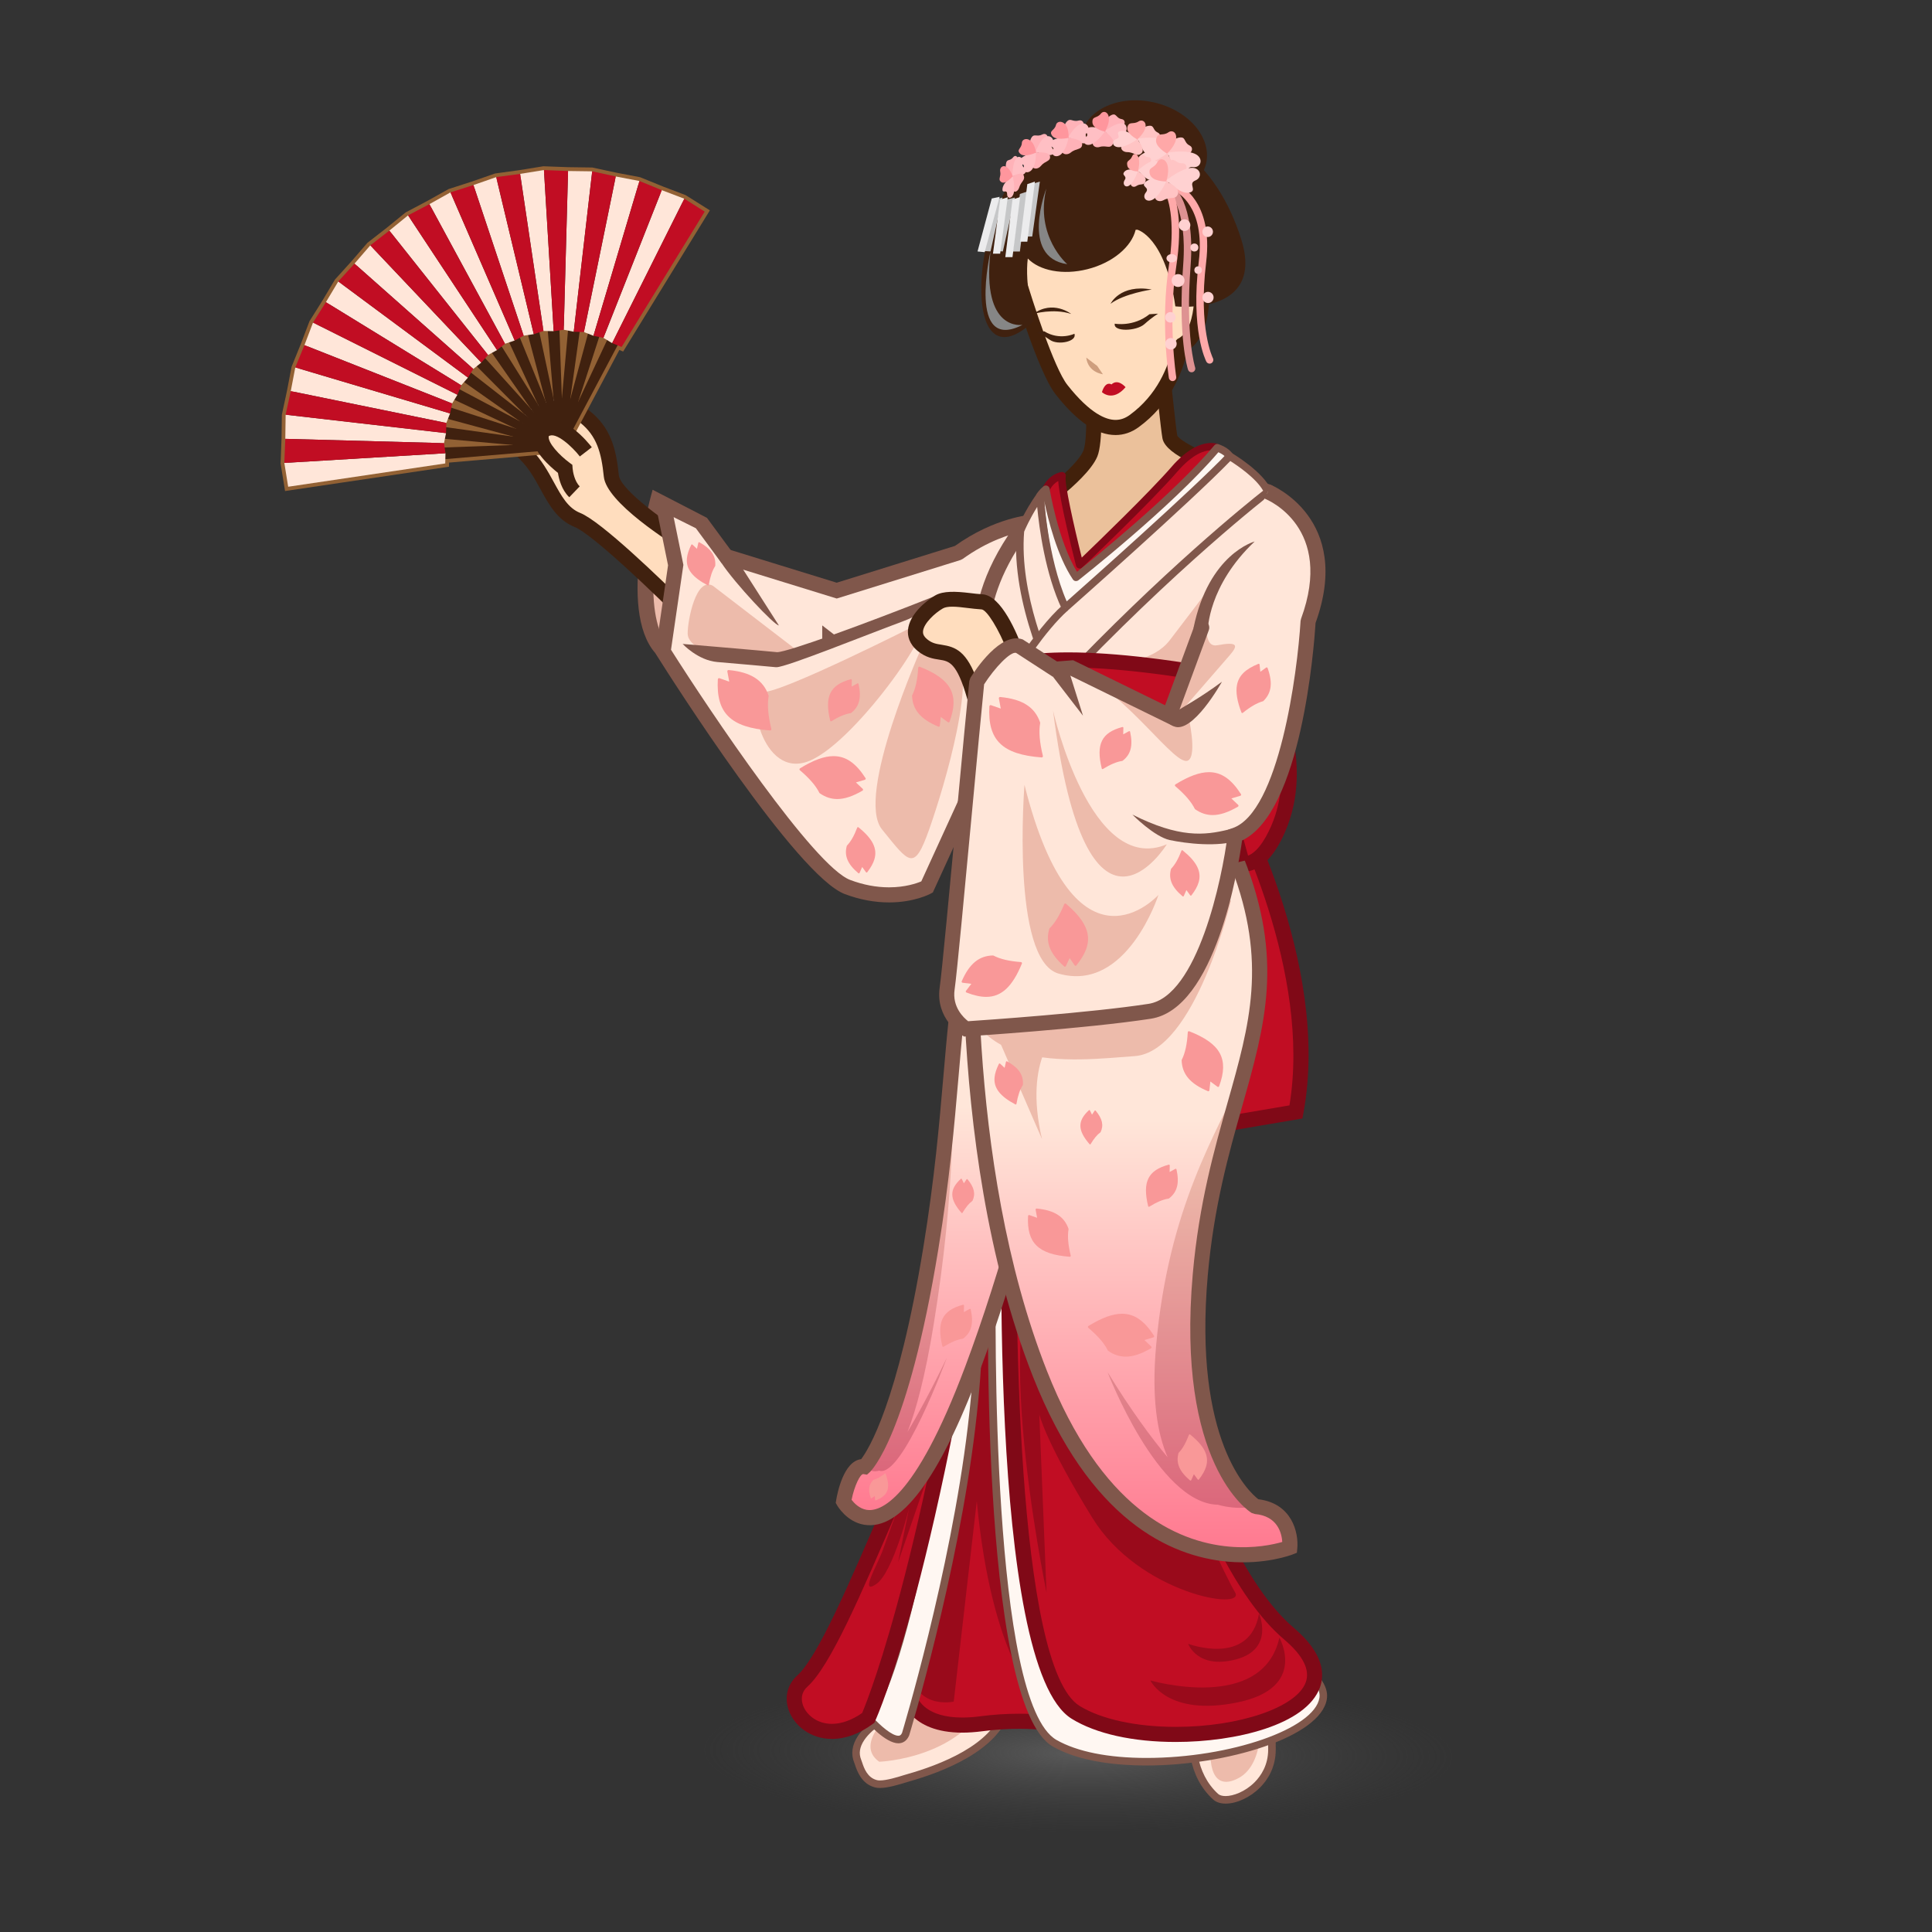 <?xml version="1.0" encoding="utf-8"?>
<!-- Generator: Adobe Illustrator 17.0.0, SVG Export Plug-In . SVG Version: 6.00 Build 0)  -->
<!DOCTYPE svg PUBLIC "-//W3C//DTD SVG 1.1//EN" "http://www.w3.org/Graphics/SVG/1.1/DTD/svg11.dtd">
<svg version="1.1" id="レイヤー_1" xmlns="http://www.w3.org/2000/svg" xmlns:xlink="http://www.w3.org/1999/xlink" x="0px"
	 y="0px" width="64px" height="64px" viewBox="0 0 64 64" style="enable-background:new 0 0 64 64;" xml:space="preserve">
<rect x="0" y="0" width="64" height="64" fill="#333333" stroke="none"/>
<radialGradient id="SVGID_1_" cx="52.235" cy="42.061" r="12.864" gradientTransform="matrix(0.97 0.01 -0.002 0.203 -14.868 49.024)" gradientUnits="userSpaceOnUse">
	<stop  offset="0" style="stop-color:#595959"/>
	<stop  offset="1" style="stop-color:#414141;stop-opacity:0"/>
</radialGradient>
<path style="fill:url(#SVGID_1_);" d="M48.298,58.207c-0.015,1.562-5.672,2.767-12.64,2.698
	c-6.964-0.074-12.597-1.395-12.583-2.957c0.018-1.562,5.677-2.769,12.64-2.696
	C42.683,55.324,48.315,56.646,48.298,58.207z"/>
<g>
	<g>
		<path style="fill:#EBC19B;" d="M35.493,18.997l-0.545-2.713c0,0,0.962-0.75,1.171-1.257
			c0.208-0.507,0.073-2.411,0.073-2.411l2.215-1.236c0,0,0.284,2.781,0.344,3.097
			c0.061,0.315,0.979,0.695,0.979,0.695S36.411,19.141,35.493,18.997z"/>
		<path style="fill:#42210B;" d="M35.544,19.251l-0.262-0.034l-0.608-3.036l0.122-0.095
			c0.253-0.197,0.942-0.79,1.092-1.155c0.136-0.33,0.105-1.585,0.056-2.298
			l-0.012-0.159l2.687-1.499l0.039,0.378c0.078,0.771,0.292,2.825,0.34,3.075
			c0.042,0.103,0.438,0.35,0.829,0.512l0.314,0.13l-0.219,0.261
			C39.375,15.986,36.592,19.251,35.544,19.251z M35.225,16.383l0.468,2.336
			c0.699-0.258,2.428-2.044,3.635-3.458c-0.342-0.171-0.763-0.438-0.82-0.738
			c-0.049-0.254-0.229-1.964-0.309-2.741l-1.746,0.975
			c0.029,0.496,0.092,1.892-0.102,2.364
			C36.163,15.577,35.507,16.151,35.225,16.383z"/>
	</g>
	<g>
		<path style="fill:#FFDDBE;" d="M39.003,9.254c-0.104-0.875-0.23-1.643-0.23-1.643
			s-0.08-1.203-2.486-1.604c-2.407-0.401-2.97,2.167-2.567,3.209
			c0,0,0.871,2.965,1.443,3.69c0.572,0.726,1.526,1.686,2.408,1.043
			c0.882-0.642,1.336-1.564,1.523-2.407c0.005-0.024,0.008-0.056,0.013-0.084
			c0.287-0.136,0.621-0.484,0.691-1.396C39.891,8.831,39.392,8.847,39.003,9.254z"/>
		<path style="fill:#42210B;" d="M36.954,14.411L36.954,14.411
			c-0.621,0-1.271-0.441-1.987-1.35c-0.596-0.755-1.451-3.652-1.487-3.775
			c-0.235-0.609-0.182-1.732,0.397-2.576c0.312-0.454,0.897-0.995,1.923-0.995
			c0.169,0,0.347,0.015,0.528,0.045c2.564,0.427,2.69,1.769,2.694,1.833l0,0
			c0.001,0,0.089,0.533,0.178,1.214c0.21-0.086,0.465-0.058,0.626,0.117
			c0.192,0.207,0.265,0.585,0.221,1.157c-0.058,0.762-0.298,1.278-0.713,1.537
			c-0.168,0.744-0.586,1.784-1.615,2.533
			C37.482,14.324,37.225,14.411,36.954,14.411z M35.799,6.215
			c-0.648,0-1.156,0.262-1.511,0.778c-0.458,0.668-0.531,1.627-0.336,2.133
			c0.245,0.831,0.962,3.062,1.406,3.625c0.756,0.958,1.284,1.159,1.595,1.159l0,0
			c0.165,0,0.319-0.053,0.47-0.163c0.912-0.664,1.279-1.595,1.427-2.259
			L38.877,11.369l0.124-0.137c0.392-0.186,0.515-0.749,0.548-1.188
			c0.052-0.68-0.097-0.786-0.099-0.787l0,0c-0.04,0-0.138,0.036-0.266,0.17
			l-0.366,0.384l-0.062-0.527c-0.103-0.869-0.229-1.631-0.229-1.631
			c-0.003-0.03-0.133-1.041-2.28-1.398C36.088,6.227,35.939,6.215,35.799,6.215z
			"/>
	</g>
	<g>
		<path style="fill:#CE9E7E;" d="M35.984,11.846l0.363,0.276l0.188,0.276
			C36.536,12.397,36.041,12.343,35.984,11.846z"/>
		<path style="fill:#40210F;" d="M36.928,10.722c0,0,0.616,0.117,1.149-0.313l0.287-0.018
			c0,0-0.184,0.105-0.453,0.346C37.641,10.977,36.871,10.997,36.928,10.722z"/>
		<path style="fill:#40210F;" d="M35.591,11.056c0,0-0.485,0.235-1.001-0.082l-0.239,0.038
			c0,0,0.17,0.067,0.434,0.25S35.687,11.315,35.591,11.056z"/>
		<path style="fill:#40210F;" d="M36.789,10.062c0,0,0.311-0.66,1.363-0.471
			C38.151,9.592,37.249,9.719,36.789,10.062z"/>
		<path style="fill:#40210F;" d="M35.484,10.399c0,0-0.603-0.476-1.254,0
			C34.23,10.399,34.889,10.204,35.484,10.399z"/>
		<path style="fill:#C10D23;" d="M37.286,12.826c0,0-0.25-0.299-0.467-0.091
			c0,0-0.191-0.139-0.316,0.254C36.503,12.989,36.852,13.334,37.286,12.826z"/>
	</g>
	<g>
		<path style="fill:#40210F;" d="M39.957,5.4c-0.184,0.854-1.26,1.339-2.404,1.083
			s-1.922-1.155-1.738-2.009s1.26-1.339,2.404-1.083S40.14,4.546,39.957,5.4z"/>
		<path style="fill:#40210F;" d="M41.113,7.912c-0.817-2.569-2.635-3.932-4.7-3.557
			c-1.119,0.203-2.562,0.877-3.125,1.989c-1.203,2.376-1.117,6.233,0.953,4.295
			c0,0-0.303-1.235-0.194-2.076c0.385,0.401,1.159,0.561,1.977,0.354
			c0.843-0.213,1.463-0.749,1.595-1.304l0.055-0.004c0,0,0.926,0.22,1.261,2.54
			C38.935,10.148,41.929,10.481,41.113,7.912z"/>
		<path style="fill:#868686;" d="M34.66,6.247c0,0-0.886,2.279,0.694,2.504
			C35.354,8.751,34.281,7.836,34.66,6.247z"/>
		<path style="fill:#868686;" d="M32.812,8.329c0,0-0.781,3.379,1.061,2.432
			C33.874,10.762,32.506,11.007,32.812,8.329z"/>
		<g>
			<polygon style="fill:#C6C7C8;" points="34.447,6.015 34.194,6.092 33.956,7.835 34.194,7.835 
							"/>
			<polygon style="fill:#C6C7C8;" points="33.211,6.544 32.952,6.605 32.575,8.315 32.812,8.329 			
				"/>
			<polygon style="fill:#C6C7C8;" points="33.62,6.544 33.361,6.605 32.984,8.315 33.221,8.329 
							"/>
			<polygon style="fill:#C6C7C8;" points="34.038,6.341 33.785,6.425 33.547,8.332 33.785,8.332 
							"/>
			<polygon style="fill:#ECECED;" points="33.793,6.527 33.54,6.611 33.302,8.518 33.54,8.518 			
				"/>
			<polygon style="fill:#ECECED;" points="34.283,6.015 34.031,6.099 33.793,8.006 34.031,8.006 			
				"/>
			<polygon style="fill:#ECECED;" points="33.384,6.534 33.131,6.613 32.893,8.403 33.131,8.403 
							"/>
			<polygon style="fill:#ECECED;" points="33.114,6.52 32.853,6.575 32.382,8.33 32.619,8.353 			
				"/>
		</g>
		<g>
			<g>
				<path style="fill:#FFA9A9;" d="M40.07,12.046c-0.044,0-0.086-0.024-0.108-0.066
					c-0.021-0.042-0.527-1.036-0.25-3.323c0.221-1.832-0.735-2.295-0.776-2.314
					c-0.061-0.028-0.089-0.102-0.062-0.165c0.029-0.062,0.102-0.092,0.161-0.063
					c0.048,0.021,1.166,0.546,0.92,2.573c-0.266,2.197,0.219,3.165,0.223,3.175
					c0.032,0.061,0.009,0.137-0.051,0.169
					C40.109,12.042,40.089,12.046,40.07,12.046z"/>
				<path style="fill:#DE9292;" d="M39.472,12.333c-0.052,0-0.1-0.033-0.116-0.085
					c-0.014-0.042-0.341-1.074-0.162-3.461c0.147-1.94-0.497-2.451-0.503-2.456
					c-0.054-0.041-0.066-0.119-0.027-0.174c0.038-0.057,0.112-0.07,0.17-0.029
					c0.031,0.022,0.764,0.575,0.606,2.679c-0.176,2.327,0.146,3.353,0.149,3.362
					c0.022,0.065-0.013,0.136-0.078,0.158
					C39.498,12.331,39.485,12.333,39.472,12.333z"/>
				<path style="fill:#FFA9A9;" d="M38.842,12.625c-0.059,0-0.111-0.043-0.121-0.105
					c-0.003-0.019-0.287-1.852,0-3.719c0.197-1.287,0.051-2.182-0.181-2.497
					c-0.041-0.056-0.03-0.134,0.024-0.175c0.055-0.04,0.131-0.03,0.172,0.025
					c0.256,0.348,0.45,1.236,0.227,2.686c-0.28,1.828-0.003,3.623,0,3.64
					c0.012,0.068-0.035,0.132-0.102,0.144
					C38.855,12.625,38.849,12.625,38.842,12.625z"/>
			</g>
			<circle style="fill:#FFD1D1;" cx="39.239" cy="7.458" r="0.193"/>
			<ellipse style="fill:#FFD1D1;" cx="38.813" cy="8.555" rx="0.172" ry="0.138"/>
			<circle style="fill:#FFD1D1;" cx="39.026" cy="9.293" r="0.213"/>
			<circle style="fill:#FFD1D1;" cx="38.771" cy="10.512" r="0.174"/>
			<circle style="fill:#FFD1D1;" cx="38.788" cy="11.389" r="0.191"/>
			<circle style="fill:#FFD1D1;" cx="39.565" cy="8.199" r="0.132"/>
			<circle style="fill:#FFD1D1;" cx="40.017" cy="9.853" r="0.185"/>
			<circle style="fill:#FFD1D1;" cx="39.69" cy="8.948" r="0.125"/>
			<circle style="fill:#FFD1D1;" cx="40.006" cy="7.677" r="0.175"/>
		</g>
		<g>
			<g>
				<path style="fill:#FFB2B8;" d="M33.57,5.859c0,0-0.276-0.159-0.251-0.394
					c0.024-0.235,0.126-0.103,0.244-0.256C33.681,5.057,33.877,5.318,33.57,5.859
					z"/>
				<path style="fill:#FFBFC4;" d="M33.646,5.267c0.104-0.163,0.281-0.016,0.231,0.148
					s0.176,0.137,0.095,0.295c-0.081,0.158-0.437,0.101-0.437,0.101
					S33.54,5.433,33.646,5.267z"/>
				<path style="fill:#FFB2B8;" d="M33.538,5.843c0,0,0.32-0.188,0.375-0.028
					s-0.087,0.187-0.15,0.395S33.424,6.465,33.538,5.843z"/>
				<path style="fill:#FFBFC4;" d="M33.587,6.369c-0.043,0.226-0.223,0.24-0.225,0.057
					c-0.002-0.182-0.177,0.022-0.152-0.181c0.025-0.203,0.328-0.439,0.328-0.439
					S33.63,6.139,33.587,6.369z"/>
				<path style="fill:#FF969D;" d="M33.549,5.838c0,0-0.237,0.285-0.374,0.196
					s-0.003-0.175-0.042-0.354C33.096,5.501,33.358,5.337,33.549,5.838z"/>
			</g>
			<g>
				<path style="fill:#FFB2B8;" d="M34.342,5.083c0,0-0.298-0.263-0.197-0.479
					c0.1-0.216,0.188-0.049,0.381-0.149C34.719,4.356,34.885,4.685,34.342,5.083z"/>
				<path style="fill:#FFBFC4;" d="M34.613,4.544c0.178-0.115,0.356,0.097,0.245,0.235
					c-0.11,0.138,0.179,0.202,0.031,0.322c-0.148,0.12-0.576-0.078-0.576-0.078
					S34.431,4.661,34.613,4.544z"/>
				<path style="fill:#FFB2B8;" d="M34.307,5.055c0,0,0.455-0.053,0.477,0.123
					s-0.164,0.145-0.305,0.32C34.338,5.673,33.979,5.608,34.307,5.055z"/>
				<path style="fill:#FFBFC4;" d="M34.211,5.581c-0.12,0.2-0.35,0.142-0.298-0.035
					c0.052-0.176-0.228-0.049-0.136-0.235c0.092-0.185,0.54-0.292,0.54-0.292
					S34.334,5.377,34.211,5.581z"/>
				<path style="fill:#FF969D;" d="M34.322,5.054c0,0-0.381,0.18-0.525,0.04
					c-0.144-0.14,0.048-0.17,0.053-0.357C33.855,4.549,34.231,4.496,34.322,5.054
					z"/>
			</g>
			<g>
				<path style="fill:#FFB2B8;" d="M35.414,4.599c0,0-0.252-0.332-0.105-0.533
					c0.147-0.201,0.203-0.011,0.421-0.073C35.947,3.933,36.052,4.305,35.414,4.599z
					"/>
				<path style="fill:#FFBFC4;" d="M35.801,4.103c0.206-0.081,0.345,0.174,0.204,0.292
					c-0.141,0.118,0.143,0.244-0.034,0.336c-0.176,0.092-0.574-0.2-0.574-0.2
					S35.591,4.186,35.801,4.103z"/>
				<path style="fill:#FFB2B8;" d="M35.384,4.563c0,0,0.477,0.041,0.464,0.226
					c-0.014,0.185-0.198,0.115-0.377,0.264C35.291,5.203,34.936,5.061,35.384,4.563
					z"/>
				<path style="fill:#FFBFC4;" d="M35.179,5.082c-0.164,0.18-0.388,0.072-0.299-0.098
					s-0.224-0.098-0.092-0.269c0.132-0.171,0.613-0.186,0.613-0.186
					S35.346,4.899,35.179,5.082z"/>
				<path style="fill:#FF969D;" d="M35.399,4.565c0,0-0.426,0.105-0.546-0.069
					c-0.12-0.174,0.083-0.164,0.127-0.355C35.023,3.95,35.419,3.974,35.399,4.565z"
					/>
			</g>
			<g>
				<path style="fill:#FFB2B8;" d="M36.6,4.401c0,0-0.045-0.433,0.175-0.566
					c0.22-0.133,0.173,0.077,0.383,0.111S37.272,4.389,36.6,4.401z"/>
				<path style="fill:#FFBFC4;" d="M37.164,4.083c0.21,0.01,0.2,0.319,0.025,0.374
					c-0.175,0.055-0.002,0.3-0.193,0.314S36.619,4.327,36.619,4.327
					S36.95,4.073,37.164,4.083z"/>
				<path style="fill:#FFB2B8;" d="M36.593,4.352c0,0,0.374,0.246,0.272,0.421
					c-0.102,0.175-0.22,0.027-0.442,0.096
					C36.202,4.938,35.978,4.646,36.593,4.352z"/>
				<path style="fill:#FFBFC4;" d="M36.169,4.771c-0.224,0.105-0.356-0.097-0.199-0.225
					c0.157-0.128-0.136-0.193,0.056-0.303c0.193-0.11,0.598,0.083,0.598,0.083
					S36.397,4.664,36.169,4.771z"/>
				<path style="fill:#FF969D;" d="M36.605,4.361c0,0-0.404-0.082-0.417-0.304
					c-0.013-0.222,0.15-0.125,0.279-0.292S36.912,3.792,36.605,4.361z"/>
			</g>
		</g>
		<g>
			<g>
				<path style="fill:#FFC4C4;" d="M37.657,4.654c0,0,0.087-0.418,0.348-0.477
					c0.261-0.059,0.15,0.122,0.351,0.216C38.558,4.487,38.335,4.84,37.657,4.654
					z"/>
				<path style="fill:#FFD1D1;" d="M38.505,4.62c0.287,0.113,0.202,0.408-0.051,0.376
					c-0.253-0.032-0.072,0.291-0.338,0.211c-0.266-0.08-0.417-0.617-0.417-0.617
					S38.212,4.505,38.505,4.62z"/>
				<path style="fill:#FFC4C4;" d="M37.665,4.607c0,0,0.301,0.34,0.144,0.473
					c-0.156,0.133-0.229-0.04-0.472-0.041C37.093,5.038,36.958,4.7,37.665,4.607
					z"/>
				<path style="fill:#FFD1D1;" d="M37.112,4.873c-0.257,0.032-0.327-0.195-0.131-0.268
					S36.902,4.385,37.13,4.339c0.227-0.046,0.575,0.253,0.575,0.253
					S37.373,4.84,37.112,4.873z"/>
				<path style="fill:#FFA8A8;" d="M37.674,4.618c0,0-0.381-0.195-0.326-0.406
					c0.054-0.211,0.188-0.072,0.37-0.191C37.899,3.903,38.156,4.177,37.674,4.618z"
					/>
			</g>
			<g>
				<path style="fill:#FFC4C4;" d="M38.64,5.13c0,0,0.096-0.494,0.383-0.564
					c0.287-0.07,0.165,0.145,0.386,0.255S39.386,5.351,38.64,5.13z"/>
				<path style="fill:#FFD1D1;" d="M39.572,5.09c0.316,0.133,0.222,0.483-0.056,0.445
					c-0.278-0.038-0.079,0.344-0.372,0.25c-0.292-0.095-0.458-0.729-0.458-0.729
					S39.25,4.954,39.572,5.09z"/>
				<path style="fill:#FFC4C4;" d="M38.648,5.074c0,0,0.331,0.402,0.159,0.56
					c-0.172,0.158-0.251-0.047-0.519-0.048C38.02,5.585,37.871,5.184,38.648,5.074
					z"/>
				<path style="fill:#FFD1D1;" d="M38.04,5.389c-0.283,0.038-0.36-0.231-0.144-0.317
					c0.216-0.086-0.086-0.26,0.164-0.314c0.25-0.054,0.632,0.3,0.632,0.3
					S38.328,5.35,38.04,5.389z"/>
				<path style="fill:#FFA8A8;" d="M38.659,5.088c0,0-0.419-0.231-0.359-0.48
					c0.06-0.249,0.207-0.085,0.407-0.226S39.189,4.567,38.659,5.088z"/>
			</g>
			<g>
				<path style="fill:#FFC4C4;" d="M37.699,5.714c0,0-0.098-0.375,0.043-0.534
					c0.141-0.159,0.138,0.035,0.298,0.026S38.19,5.577,37.699,5.714z"/>
				<path style="fill:#FFD1D1;" d="M38.215,5.327c0.22-0.031,0.275,0.245,0.105,0.326
					c-0.17,0.082,0.061,0.266-0.134,0.315c-0.195,0.048-0.485-0.322-0.485-0.322
					S37.991,5.358,38.215,5.327z"/>
				<path style="fill:#FFC4C4;" d="M37.686,5.673c0,0,0.312,0.148,0.263,0.322
					s-0.157,0.065-0.309,0.168S37.279,6.049,37.686,5.673z"/>
				<path style="fill:#FFD1D1;" d="M37.438,6.123c-0.149,0.135-0.275-0.019-0.18-0.162
					c0.096-0.143-0.129-0.145-0.004-0.279c0.125-0.134,0.451-0.039,0.451-0.039
					S37.59,5.986,37.438,6.123z"/>
				<path style="fill:#FFA8A8;" d="M37.696,5.678c0,0-0.309,0.004-0.352-0.19
					c-0.043-0.194,0.091-0.138,0.161-0.312
					C37.576,5.003,37.836,5.116,37.696,5.678z"/>
			</g>
			<g>
				<path style="fill:#FFC4C4;" d="M38.637,6.058c0,0-0.151-0.479,0.067-0.682
					c0.218-0.203,0.213,0.045,0.459,0.033C39.409,5.397,39.394,5.883,38.637,6.058z
					"/>
				<path style="fill:#FFD1D1;" d="M39.433,5.563c0.34-0.039,0.424,0.312,0.162,0.417
					s0.095,0.34-0.206,0.402c-0.301,0.062-0.748-0.411-0.748-0.411
					S39.087,5.603,39.433,5.563z"/>
				<path style="fill:#FFC4C4;" d="M38.618,6.005c0,0,0.48,0.188,0.405,0.411
					c-0.075,0.223-0.242,0.083-0.477,0.214S37.99,6.485,38.618,6.005z"/>
				<path style="fill:#FFD1D1;" d="M38.235,6.581c-0.229,0.173-0.425-0.024-0.277-0.206
					c0.148-0.182-0.199-0.185-0.006-0.356c0.193-0.171,0.696-0.05,0.696-0.05
					S38.468,6.405,38.235,6.581z"/>
				<path style="fill:#FFA8A8;" d="M38.633,6.012c0,0-0.476,0.005-0.542-0.243
					s0.14-0.177,0.248-0.398C38.447,5.15,38.849,5.294,38.633,6.012z"/>
			</g>
		</g>
	</g>
</g>
<g>
	<g>
		<path style="fill:#C10D23;" d="M40.562,26c0,0,3.3,5.833,2.369,10.833l-4.293,0.729
			l-2.088-11.273L40.562,26z"/>
		<path style="fill:#800917;" d="M38.437,37.851l-2.184-11.791l4.449-0.32l0.078,0.138
			c0.137,0.241,3.334,5.971,2.396,11.002l-0.032,0.171L38.437,37.851z
			 M36.847,26.519l1.992,10.756l3.876-0.658c0.729-4.396-1.82-9.461-2.295-10.355
			L36.847,26.519z"/>
	</g>
	<g>
		<path style="fill:#C10D23;" d="M42,22.806c0,0,1.333,2.397,0.333,4.67
			s-2.193,0.491-2.193,0.491l-0.41-4.63L42,22.806z"/>
		<path style="fill:#800917;" d="M41.159,28.882c-0.699,0-1.205-0.745-1.227-0.776
			l-0.041-0.117l-0.43-4.846l2.665-0.624L42.219,22.684
			c0.057,0.103,1.381,2.532,0.343,4.893
			C42.181,28.443,41.709,28.882,41.159,28.882z M40.384,27.876
			c0.134,0.176,0.451,0.505,0.775,0.505c0.415,0,0.743-0.547,0.945-1.006
			c0.79-1.798,0.025-3.714-0.24-4.281l-1.865,0.436L40.384,27.876z"/>
	</g>
</g>
<g>
	<g>
		<path style="fill:#FFE6D9;" d="M40.268,59.518c0.398,0.364,1.873-0.241,1.867-1.571
			c-0.006-1.33-0.016-3.16-1.261-2.82C39.631,55.468,38.844,58.215,40.268,59.518z
			"/>
		<path style="fill:#80574B;" d="M40.601,59.747L40.601,59.747
			c-0.175,0-0.318-0.048-0.416-0.138c-0.837-0.764-0.911-1.962-0.702-2.828
			c0.22-0.912,0.754-1.608,1.359-1.774c0.111-0.031,0.218-0.046,0.316-0.046
			c1.09,0,1.097,1.726,1.103,2.985c0.003,0.613-0.282,1.028-0.522,1.27
			C41.417,59.538,40.971,59.747,40.601,59.747z M41.158,55.211
			c-0.076,0-0.16,0.012-0.25,0.036c-0.52,0.143-0.983,0.768-1.183,1.593
			c-0.192,0.797-0.129,1.895,0.627,2.586c0.051,0.046,0.139,0.071,0.248,0.071l0,0
			c0.251,0,0.646-0.142,0.961-0.458c0.206-0.207,0.451-0.564,0.449-1.091
			C42.006,56.793,41.999,55.211,41.158,55.211z"/>
	</g>
	<g>
		<path style="fill:#FFE6D9;" d="M30.091,58.89c1.108-0.313,2.901-1.004,3.235-2.25
			c0.427-1.593-5.611,0.001-4.912,1.708c0.064,0.156,0.161,0.626,0.601,0.741
			C29.286,59.161,29.894,58.946,30.091,58.89z"/>
		<path style="fill:#80574B;" d="M29.147,59.229c-0.062,0-0.116-0.006-0.163-0.019
			c-0.445-0.116-0.589-0.539-0.659-0.742c-0.01-0.028-0.019-0.054-0.026-0.073
			c-0.118-0.287-0.075-0.595,0.123-0.891c0.612-0.912,2.668-1.646,3.962-1.646
			c0.493,0,0.825,0.106,0.985,0.316c0.071,0.093,0.144,0.255,0.078,0.498
			C33.094,57.989,31.214,58.703,30.125,59.011l-0.113,0.034
			C29.789,59.114,29.414,59.229,29.147,59.229z M32.384,56.108
			c-1.227,0-3.2,0.709-3.755,1.535c-0.154,0.23-0.187,0.445-0.099,0.657
			c0.009,0.024,0.02,0.054,0.031,0.088c0.063,0.186,0.17,0.498,0.486,0.58
			c0.026,0.007,0.059,0.011,0.1,0.011c0.229,0,0.582-0.108,0.792-0.174
			l0.118-0.035c1.039-0.294,2.828-0.965,3.148-2.162
			c0.032-0.118,0.021-0.21-0.034-0.282
			C33.063,56.186,32.784,56.108,32.384,56.108z"/>
	</g>
	<path style="fill:#EDBBAB;" d="M41.039,58.896c0.849-0.459,0.938-2.193,0.133-2.931
		C40.367,55.228,39.286,59.845,41.039,58.896z"/>
	<path style="fill:#EDBBAB;" d="M29.126,58.36c0,0,2.89-0.097,3.73-2.343
		C33.695,53.772,27.439,57.181,29.126,58.36z"/>
	<g>
		<path style="fill:#C10D23;" d="M30.118,56.202c0,0,0.231,1.183,2.39,0.899
			s3.618,0.253,3.618,0.253l3.381-1.953l-4.694-16.194l-2.918,0.888L30.118,56.202z
			"/>
		<path style="fill:#800917;" d="M36.149,57.629l-0.11-0.04
			c-0.009-0.003-0.895-0.32-2.275-0.32c-0.404,0-0.816,0.027-1.223,0.081
			c-0.233,0.03-0.456,0.046-0.662,0.046c-0,0-0,0-0,0
			c-1.761,0-1.997-1.099-2.005-1.146l-0.007-0.037l0.004-0.038l1.794-16.271
			l3.318-1.009l4.819,16.625L36.149,57.629z M33.764,56.769
			c1.199,0,2.039,0.222,2.333,0.313l3.114-1.799l-4.569-15.764l-2.518,0.767
			L30.372,56.183c0.046,0.137,0.312,0.713,1.506,0.713h0
			c0.179,0,0.377-0.013,0.597-0.042C32.904,56.797,33.338,56.769,33.764,56.769z"/>
	</g>
	<path style="fill:#990A1B;" d="M34.375,56.292c0,0-1.522-1.333-2.018-6.563l-0.763,6.638
		c0,0-1.462,0.337-1.477-1.408c-0.015-1.745,2.735-13.792,2.735-13.792
		S34.208,44.375,34.375,56.292z"/>
	<g>
		<path style="fill:#FFF7F2;" d="M29.996,57.456c0,0,1.6-5.247,2.189-10.184
			c0.589-4.937-0.155-5.439-0.155-5.439s-1.46,12.546-3.267,15.073
			C28.762,56.907,29.735,58.043,29.996,57.456z"/>
		<path style="fill:#80574B;" d="M29.76,57.749L29.76,57.749
			c-0.428,0-1.026-0.683-1.092-0.761c-0.038-0.043-0.041-0.107-0.007-0.153
			c1.767-2.474,3.23-14.892,3.245-15.017c0.005-0.043,0.032-0.081,0.072-0.099
			c0.04-0.019,0.086-0.015,0.122,0.01c0.083,0.056,0.79,0.687,0.209,5.558
			c-0.583,4.892-2.177,10.152-2.193,10.205
			C30.041,57.663,29.916,57.749,29.76,57.749z M28.92,56.897
			c0.236,0.258,0.624,0.602,0.839,0.602l0,0c0.042,0,0.085-0.011,0.122-0.094
			c0.011-0.038,1.598-5.279,2.179-10.147c0.375-3.145,0.2-4.466,0.043-4.995
			C31.833,44.466,30.534,54.451,28.92,56.897z"/>
	</g>
	<g>
		<path style="fill:#FFF7F2;" d="M32.873,41.538c0,0-0.37,14.823,2.065,16.21
			s8.617,0.21,8.893-1.481c0.228-1.401-4.87-3.016-4.87-3.016l-4.41-10.183
			L32.873,41.538z"/>
		<path style="fill:#80574B;" d="M37.979,58.484c0,0,0,0-0.001,0c-0.912,0-2.19-0.108-3.102-0.628
			c-2.472-1.408-2.143-15.713-2.128-16.321c0.001-0.049,0.031-0.093,0.076-0.112
			s0.098-0.01,0.133,0.022l1.678,1.529c0.014,0.013,0.023,0.027,0.03,0.043
			l4.387,10.132c0.736,0.236,5.134,1.714,4.901,3.138
			C43.749,57.545,40.63,58.484,37.979,58.484z M32.993,41.816
			c-0.034,2.028-0.157,14.59,2.006,15.823c0.685,0.389,1.714,0.595,2.979,0.595
			c2.778,0,5.562-0.966,5.729-1.988c0.173-1.061-3.396-2.436-4.785-2.876
			c-0.034-0.011-0.062-0.036-0.076-0.069l-4.399-10.159L32.993,41.816z"/>
	</g>
	<g>
		<path style="fill:#C10D23;" d="M31.991,37.951c0,0-0.224,6.727-1.752,10.244
			c-1.528,3.516-2.807,6.725-3.662,7.494s0.476,2.472,2.185,1.217
			c0,0,2.122-4.631,4.093-18.765L31.991,37.951z"/>
		<path style="fill:#800917;" d="M27.56,57.604L27.56,57.604
			c-0.738,0-1.245-0.461-1.42-0.917c-0.168-0.438-0.067-0.88,0.27-1.184
			c0.679-0.611,1.705-3.002,2.894-5.77c0.229-0.533,0.464-1.082,0.706-1.639
			c1.491-3.432,1.729-10.086,1.731-10.153l0.01-0.3l1.384,0.305l-0.031,0.229
			c-1.954,14.01-4.027,18.646-4.114,18.836l-0.027,0.059l-0.052,0.038
			C28.462,57.438,28.008,57.604,27.56,57.604z M32.228,38.26
			c-0.062,1.361-0.396,6.897-1.759,10.035c-0.242,0.556-0.477,1.104-0.706,1.637
			c-1.262,2.938-2.258,5.259-3.018,5.943c-0.256,0.23-0.182,0.52-0.138,0.633
			c0.114,0.297,0.453,0.597,0.953,0.597l0,0c0.317,0,0.662-0.124,1-0.36
			c0.245-0.579,2.199-5.492,4.015-18.408L32.228,38.26z"/>
	</g>
	<path style="fill:#990A1B;" d="M29.75,51.754l0.892-2.59v-0.384L29.75,49.949
		c0,0-0.312,0.864-0.5,1.384c-0.188,0.521-0.792,1.521-0.229,1.146
		s1.097-2.53,1.097-2.53S29.896,51.05,29.75,51.754z"/>
	<g>
		<path style="fill:#C10D23;" d="M33.487,37.562c0,0-0.62,17.459,2.146,19.162
			c2.765,1.703,10.448,0.261,7.073-2.6s-5.27-12.763-5.27-12.763
			L33.487,37.562z"/>
		<path style="fill:#800917;" d="M38.949,57.705c-0.001,0-0.001,0-0.001,0
			c-1.419,0-2.643-0.272-3.446-0.768c-2.809-1.729-2.329-17.582-2.266-19.384
			l0.02-0.56l4.41,4.242l0.015,0.078c0.02,0.098,1.917,9.85,5.187,12.62
			c0.994,0.843,1.014,1.536,0.855,1.969C43.269,57.142,40.93,57.705,38.949,57.705z
			 M33.719,38.133c-0.148,5.177-0.042,17.094,2.045,18.379
			c0.716,0.44,1.876,0.693,3.185,0.693c0,0,0,0,0.001,0
			c2.11,0,4.001-0.647,4.304-1.474c0.151-0.412-0.088-0.889-0.709-1.416
			c-3.282-2.781-5.14-11.82-5.339-12.829L33.719,38.133z"/>
	</g>
	<path style="fill:#990A1B;" d="M42.381,54.25c0,0,0.953,1.661-1.382,2.143
		c-2.335,0.482-2.89-0.726-2.89-0.726S41.826,56.75,42.381,54.25z"/>
	<path style="fill:#990A1B;" d="M41.707,53.451c0,0,0.524,1.176-0.759,1.517
		c-1.283,0.341-1.588-0.514-1.588-0.514S41.402,55.221,41.707,53.451z"/>
	<path style="fill:#990A1B;" d="M39.57,49.952c0,0,0.981,2.173,1.344,2.798
		s-3.181,0.048-4.733-2.476c-1.553-2.524-1.753-3.42-1.753-3.42L34.667,52.75
		c0,0-2.231-10.758,0.417-11.212C37.733,41.083,39.57,49.952,39.57,49.952z"/>
	<g>
		<linearGradient id="SVGID_2_" gradientUnits="userSpaceOnUse" x1="32.225" y1="27.775" x2="32.225" y2="50.274">
			<stop  offset="0.394" style="stop-color:#FFE6D9"/>
			<stop  offset="1" style="stop-color:#FF788F"/>
		</linearGradient>
		<path style="fill:url(#SVGID_2_);" d="M36.503,28.338c0,0-1.612,9.869-4.3,17.03
			c-2.688,7.16-4.257,4.371-4.257,4.371s0.201-1.234,0.695-1.153
			c0,0,1.188-1.073,2.195-7.241c1.007-6.168,0.424-8.797,2.216-13.57
			L36.503,28.338z"/>
		<linearGradient id="SVGID_3_" gradientUnits="userSpaceOnUse" x1="30.118" y1="34.62" x2="30.118" y2="48.737">
			<stop  offset="0.2" style="stop-color:#EDBBAB"/>
			<stop  offset="1" style="stop-color:#DB677B"/>
		</linearGradient>
		<path style="fill:url(#SVGID_3_);" d="M30.926,43.893c0.749-4.585,0.619-7.213,0.668-9.273
			c-0.172,1.869-0.303,3.933-0.759,6.726c-1.007,6.168-2.195,7.241-2.195,7.241
			s0.193,0.217,0.486,0.13c-0,0-0.001,0.001-0.001,0.001
			c0.761,0.262,2.24-3.739,2.24-3.739c-0.54,1.116-0.969,1.899-1.303,2.455
			C30.349,46.703,30.648,45.597,30.926,43.893z"/>
		<path style="fill:#80574B;" d="M28.63,50.51c-0.586-0.096-0.889-0.626-0.902-0.648
			l-0.043-0.076l0.014-0.087c0.037-0.228,0.242-1.292,0.828-1.363
			c0.238-0.311,1.216-1.854,2.062-7.031c0.371-2.272,0.526-4.072,0.663-5.66
			c0.237-2.748,0.425-4.918,1.566-7.958l0.072-0.192l3.901,0.637l-0.04,0.247
			c-0.016,0.099-1.647,9.975-4.313,17.077C31.105,49.004,29.824,50.705,28.63,50.51
			z M28.21,49.683c0.078,0.103,0.252,0.292,0.501,0.333
			c0.419,0.068,1.577-0.256,3.259-4.736c2.414-6.43,3.976-15.164,4.246-16.736
			l-3.001-0.49c-1.054,2.877-1.236,4.983-1.464,7.633
			c-0.138,1.597-0.294,3.407-0.668,5.697c-1.01,6.184-2.223,7.34-2.274,7.386
			l-0.089,0.08l-0.119-0.019C28.5,48.816,28.303,49.216,28.21,49.683z"/>
	</g>
	<g>
		<linearGradient id="SVGID_4_" gradientUnits="userSpaceOnUse" x1="37.433" y1="27.747" x2="37.433" y2="51.504">
			<stop  offset="0.394" style="stop-color:#FFE6D9"/>
			<stop  offset="1" style="stop-color:#FF788F"/>
		</linearGradient>
		<path style="fill:url(#SVGID_4_);" d="M32.255,27.747c0,0-0.88,9.961,2.195,17.762
			c3.075,7.801,8.276,5.751,8.276,5.751s0.11-1.245-1.135-1.355
			c0,0-2.38-1.465-1.83-7.691c0.55-6.226,3.261-8.496,1.211-13.697
			L32.255,27.747z"/>
		<path style="fill:#EDBBAB;" d="M34.518,37.735l-1.357-3.125l1.924-0.501
			C35.085,34.109,33.886,35.044,34.518,37.735z"/>
		<linearGradient id="SVGID_5_" gradientUnits="userSpaceOnUse" x1="39.14" y1="35.554" x2="39.14" y2="49.95">
			<stop  offset="0.2" style="stop-color:#EDBBAB"/>
			<stop  offset="1" style="stop-color:#DB677B"/>
		</linearGradient>
		<path style="fill:url(#SVGID_5_);" d="M41.591,49.905c0,0-2.38-1.465-1.83-7.691
			c0.249-2.818,0.938-4.824,1.431-6.66c-0.886,1.971-2.487,4.413-2.896,9.04
			c-0.152,1.72,0.037,2.881,0.383,3.681c-0.546-0.653-1.213-1.557-1.988-2.819
			c0,0,1.663,4.35,3.651,4.39c0,0-0.002-0.001-0.002-0.001
			C41.013,50.038,41.591,49.905,41.591,49.905z"/>
		<path style="fill:#EDBBAB;" d="M40.775,29.838c0,0-1.18,5.004-3.187,5.147
			c-2.006,0.143-6.146,0.722-5.668-3.444S40.775,29.838,40.775,29.838z"/>
		<path style="fill:#80574B;" d="M40.676,51.732L40.676,51.732
			c-1.911-0.169-4.582-1.37-6.459-6.132c-3.062-7.766-2.22-17.775-2.211-17.875
			l0.022-0.249l9.119,0.806l0.057,0.144c1.323,3.356,0.714,5.505-0.056,8.224
			c-0.439,1.55-0.936,3.307-1.138,5.587c-0.487,5.507,1.371,7.193,1.673,7.427
			c1.121,0.137,1.337,1.112,1.292,1.619l-0.014,0.154l-0.143,0.057
			C42.781,51.507,41.917,51.842,40.676,51.732z M32.486,28.018
			c-0.107,1.588-0.553,10.423,2.197,17.4c1.784,4.523,4.267,5.659,6.038,5.816
			l0,0c0.83,0.073,1.473-0.073,1.756-0.155c-0.019-0.291-0.154-0.859-0.907-0.925
			l-0.109-0.036c-0.103-0.063-2.506-1.619-1.948-7.926
			c0.206-2.326,0.71-4.107,1.155-5.678c0.734-2.59,1.315-4.643,0.128-7.761
			L32.486,28.018z"/>
	</g>
</g>
<g>
	<path style="fill:#EDBBAB;" d="M21.967,21.385c0,0-1.479-2.021,0.042-4.5l0.374,1.834
		L21.967,21.385z"/>
	<path style="fill:#80574B;" d="M21.62,16.224c0,0-1.182,3.963,0.087,5.41l0.521-0.11
		c0,0-1.199-0.919-0.165-4.847L21.62,16.224z"/>
	<g>
		<path style="fill:#FFDDBE;" d="M23.042,18.201c0,0-2.708-1.604-2.792-2.438
			c-0.083-0.833-0.25-1.458-0.875-1.958s-1.375-1.419-1.75-1.043s-0.958,1.547-0.208,2.295
			c0.75,0.748,0.875,1.833,1.708,2.166s3.917,3.457,3.917,3.457V18.201z"/>
		<path style="fill:#40210F;" d="M23.292,21.29l-0.428-0.434
			c-1.225-1.241-3.255-3.171-3.831-3.4c-0.568-0.227-0.85-0.742-1.123-1.239
			c-0.187-0.341-0.38-0.694-0.67-0.982c-0.39-0.389-0.523-0.915-0.385-1.52
			c0.117-0.512,0.393-0.928,0.593-1.129c0.105-0.105,0.24-0.162,0.388-0.162
			c0.385,0,0.8,0.381,1.239,0.784c0.155,0.142,0.309,0.284,0.457,0.402
			c0.683,0.546,0.876,1.22,0.967,2.129c0.049,0.487,1.591,1.607,2.67,2.248
			l0.123,0.072V21.29z M17.836,12.924c-0.194,0.176-0.406,0.522-0.493,0.902
			c-0.1,0.435-0.015,0.789,0.25,1.054c0.34,0.339,0.561,0.741,0.755,1.096
			c0.251,0.459,0.469,0.855,0.87,1.015c0.693,0.276,2.672,2.191,3.574,3.085
			v-1.733c-0.661-0.4-2.705-1.705-2.79-2.554
			c-0.081-0.8-0.234-1.349-0.783-1.788c-0.155-0.125-0.319-0.274-0.482-0.424
			C18.437,13.301,18.026,12.924,17.836,12.924z"/>
	</g>
	<g>
		<path style="fill:#926134;" d="M9.443,16.266l-0.148-0.911l0.031-0.823l0.011-0.796
			l0.173-0.806l0.149-0.781l0.31-0.764l0.283-0.744l0.438-0.698l0.407-0.684
			l0.553-0.611l0.52-0.603l0.65-0.506l0.617-0.502l0.729-0.386l0.695-0.388
			l0.784-0.253l0.752-0.262l0.816-0.113l0.785-0.127l0.824,0.03l0.796,0.011
			l0.806,0.173l0.782,0.149l0.763,0.31l0.744,0.283l0.802,0.504l-2.872,4.677
			l-0.127-0.051l-1.702,3.207c-0.029,0.068-0.087,0.113-0.129,0.13l-0.021,0.014
			c-0.032,0.033-0.097,0.068-0.18,0.069L14.875,15.324l-0.002,0.136L9.443,16.266z
			 M18.014,5.758l-0.764,0.126l-0.795,0.107l-0.73,0.257l-0.764,0.244
			l-0.675,0.38l-0.71,0.373l-0.598,0.491l-0.635,0.491l-0.504,0.587
			l-0.54,0.593l-0.394,0.667l-0.429,0.678l-0.272,0.725l-0.304,0.743l-0.143,0.761
			l-0.171,0.784l-0.008,0.774L9.543,15.34l0.106,0.643l4.977-0.739l0.003-0.15
			l3.814-0.323l-0.011-0.194l0.178,0.089l0.554-1.055l1.236-2.329l0.14,0.056
			l2.633-4.288l-0.571-0.361l-0.725-0.272l-0.742-0.304L20.374,5.969l-0.784-0.171
			L18.816,5.79L18.014,5.758z M14.622,14.95l-0.04-0.274l0.054-0.272
			l2.351,0.212l-0.007,0.25L14.622,14.95z M16.991,14.589L14.653,14.262
			l0.017-0.297l0.093-0.238l2.279,0.617L16.991,14.589z M17.049,14.318
			l-2.246-0.728l0.068-0.29l0.133-0.218l2.137,1.003L17.049,14.318z
			 M17.153,14.061l-2.085-1.107l0.117-0.273l0.168-0.192l1.931,1.36
			L17.153,14.061z M17.301,13.825l-1.862-1.452l0.163-0.249l0.199-0.16
			l1.665,1.674L17.301,13.825z M17.486,13.619l-1.581-1.752l0.204-0.217
			l0.224-0.122l1.349,1.937L17.486,13.619z M17.705,13.449l-1.252-2.001
			l0.238-0.179l0.242-0.082l0.991,2.143L17.705,13.449z M19.27,13.354
			l-0.232-0.092l0.728-2.246l0.29,0.068l0.218,0.133L19.27,13.354z
			 M17.95,13.319l-0.887-2.189l0.266-0.133l0.252-0.039l0.605,2.282L17.95,13.319
			z M19.01,13.255l-0.245-0.05l0.327-2.338l0.297,0.017l0.238,0.093
			L19.01,13.255z M18.214,13.233l-0.493-2.308l0.263-0.087l0.277,0.007
			l0.199,2.352L18.214,13.233z M18.738,13.201l-0.25-0.007l-0.084-2.359
			l0.274-0.04l0.271,0.055L18.738,13.201z"/>
		<g>
			<path style="fill:#40210F;" d="M18.502,14.75c0,0-0.011-0.042,0.019-0.096
				c0.026-0.056,0.065-0.137,0.113-0.242c0.098-0.208,0.237-0.505,0.405-0.862
				c0.335-0.713,0.782-1.665,1.228-2.616c0.893-1.902,1.787-3.805,1.787-3.805
				l0.547,0.273c0,0-0.985,1.856-1.97,3.713c-0.493,0.928-0.985,1.856-1.355,2.553
				c-0.185,0.348-0.339,0.638-0.446,0.841c-0.054,0.102-0.096,0.181-0.125,0.236
				c-0.025,0.056-0.065,0.073-0.065,0.073L18.502,14.75z"/>
			<path style="fill:#40210F;" d="M18.497,14.763c0,0-0.019-0.04,0.002-0.098
				c0.016-0.059,0.04-0.147,0.07-0.258c0.06-0.222,0.146-0.539,0.249-0.919
				c0.206-0.761,0.481-1.775,0.755-2.789c0.549-2.029,1.099-4.057,1.099-4.057
				l0.586,0.174c0,0-0.648,1.999-1.296,3.999
				c-0.324,1-0.648,1.999-0.891,2.749c-0.121,0.375-0.223,0.687-0.294,0.906
				c-0.035,0.109-0.063,0.195-0.082,0.254c-0.015,0.06-0.052,0.083-0.052,0.083
				L18.497,14.763z"/>
			<path style="fill:#40210F;" d="M18.494,14.776c0,0-0.025-0.036-0.015-0.097
				c0.006-0.061,0.014-0.151,0.024-0.266c0.021-0.229,0.05-0.556,0.086-0.948
				c0.071-0.785,0.165-1.832,0.26-2.878c0.189-2.093,0.378-4.186,0.378-4.186
				l0.607,0.07c0,0-0.291,2.081-0.582,4.163c-0.145,1.041-0.291,2.081-0.4,2.862
				c-0.055,0.39-0.1,0.715-0.132,0.943c-0.016,0.114-0.028,0.203-0.037,0.264
				c-0.004,0.062-0.037,0.091-0.037,0.091L18.494,14.776z"/>
			<path style="fill:#40210F;" d="M18.494,14.789c0,0-0.031-0.031-0.032-0.093
				c-0.005-0.061-0.013-0.151-0.023-0.266c-0.019-0.229-0.047-0.556-0.08-0.949
				c-0.067-0.785-0.155-1.832-0.244-2.879c-0.178-2.094-0.355-4.188-0.355-4.188
				l0.61-0.037c0,0,0.075,2.1,0.15,4.201c0.038,1.05,0.075,2.1,0.103,2.888
				c0.014,0.394,0.026,0.722,0.034,0.952c0.004,0.115,0.007,0.205,0.01,0.267
				c0.007,0.061-0.02,0.096-0.02,0.096L18.494,14.789z"/>
			<path style="fill:#40210F;" d="M18.496,14.802c0,0-0.036-0.025-0.047-0.086
				c-0.016-0.06-0.039-0.147-0.068-0.258c-0.059-0.222-0.143-0.54-0.244-0.921
				c-0.202-0.762-0.471-1.778-0.74-2.793c-0.539-2.032-1.077-4.063-1.077-4.063
				l0.594-0.142c0,0,0.439,2.055,0.877,4.111c0.219,1.028,0.439,2.055,0.603,2.826
				c0.082,0.385,0.151,0.707,0.199,0.931c0.024,0.112,0.043,0.201,0.056,0.261
				c0.017,0.059-0.003,0.098-0.003,0.098L18.496,14.802z"/>
			<path style="fill:#40210F;" d="M18.5,14.815c0,0-0.04-0.019-0.061-0.076
				c-0.026-0.056-0.064-0.138-0.112-0.242c-0.097-0.209-0.235-0.507-0.4-0.864
				c-0.331-0.715-0.773-1.669-1.214-2.622c-0.883-1.907-1.766-3.814-1.766-3.814
				l0.561-0.243c0,0,0.789,1.948,1.578,3.896c0.394,0.974,0.789,1.948,1.085,2.679
				c0.148,0.365,0.271,0.67,0.357,0.883c0.043,0.107,0.077,0.19,0.1,0.247
				c0.027,0.055,0.014,0.097,0.014,0.097L18.5,14.815z"/>
			<path style="fill:#40210F;" d="M18.507,14.826c0,0-0.042-0.011-0.074-0.064
				c-0.035-0.051-0.087-0.125-0.152-0.219c-0.131-0.189-0.319-0.458-0.544-0.782
				c-0.45-0.647-1.051-1.509-1.651-2.372c-1.201-1.725-2.402-3.45-2.402-3.45
				l0.51-0.337c0,0,1.115,1.781,2.23,3.563c0.558,0.891,1.115,1.781,1.533,2.449
				c0.209,0.334,0.383,0.612,0.505,0.807c0.061,0.097,0.109,0.174,0.142,0.226
				c0.036,0.05,0.03,0.093,0.03,0.093L18.507,14.826z"/>
			<path style="fill:#40210F;" d="M18.515,14.837c0,0-0.044-0.004-0.084-0.051
				c-0.043-0.044-0.107-0.108-0.188-0.189c-0.162-0.163-0.394-0.396-0.672-0.675
				c-0.556-0.559-1.297-1.304-2.038-2.049c-1.482-1.49-2.964-2.98-2.964-2.98
				l0.444-0.42c0,0,1.408,1.561,2.815,3.121c0.704,0.78,1.408,1.561,1.935,2.146
				c0.264,0.293,0.484,0.536,0.638,0.707c0.077,0.085,0.137,0.152,0.179,0.198
				c0.045,0.043,0.046,0.086,0.046,0.086L18.515,14.837z"/>
			<path style="fill:#40210F;" d="M18.525,14.846c0,0-0.044,0.004-0.091-0.035
				c-0.05-0.035-0.124-0.087-0.218-0.154c-0.188-0.132-0.456-0.321-0.779-0.548
				c-0.644-0.454-1.504-1.059-2.363-1.664c-1.718-1.21-3.437-2.42-3.437-2.42
				l0.364-0.491c0,0,1.657,1.293,3.314,2.585c0.829,0.646,1.657,1.293,2.279,1.777
				c0.311,0.242,0.57,0.444,0.751,0.586c0.091,0.071,0.162,0.126,0.21,0.164
				c0.051,0.034,0.06,0.077,0.06,0.077L18.525,14.846z"/>
			<path style="fill:#40210F;" d="M18.536,14.853c0,0-0.042,0.011-0.096-0.019
				c-0.056-0.026-0.137-0.065-0.242-0.113c-0.208-0.098-0.505-0.237-0.862-0.405
				c-0.713-0.335-1.665-0.782-2.616-1.228c-1.902-0.893-3.805-1.787-3.805-1.787
				l0.273-0.547c0,0,1.856,0.985,3.713,1.97c0.928,0.493,1.856,0.985,2.553,1.355
				c0.348,0.185,0.638,0.339,0.841,0.446c0.102,0.054,0.181,0.096,0.236,0.125
				c0.056,0.025,0.073,0.065,0.073,0.065L18.536,14.853z"/>
			<path style="fill:#40210F;" d="M18.549,14.858c0,0-0.04,0.019-0.098-0.002
				c-0.059-0.016-0.147-0.04-0.258-0.07c-0.222-0.06-0.539-0.146-0.919-0.249
				c-0.761-0.206-1.775-0.481-2.789-0.755c-2.029-0.549-4.057-1.099-4.057-1.099
				l0.174-0.586c0,0,1.999,0.648,3.999,1.296c1,0.324,1.999,0.648,2.749,0.891
				c0.375,0.121,0.687,0.223,0.906,0.294c0.109,0.035,0.195,0.063,0.254,0.082
				c0.06,0.015,0.083,0.052,0.083,0.052L18.549,14.858z"/>
			<path style="fill:#40210F;" d="M18.562,14.86c0,0-0.036,0.025-0.097,0.015
				c-0.061-0.006-0.151-0.014-0.266-0.024c-0.229-0.021-0.556-0.05-0.948-0.086
				c-0.785-0.071-1.832-0.165-2.878-0.26c-2.093-0.189-4.186-0.378-4.186-0.378
				l0.07-0.607c0,0,2.081,0.291,4.163,0.582c1.041,0.145,2.081,0.291,2.862,0.4
				c0.39,0.055,0.715,0.1,0.943,0.132c0.114,0.016,0.203,0.028,0.264,0.037
				c0.062,0.004,0.091,0.037,0.091,0.037L18.562,14.86z"/>
			<path style="fill:#40210F;" d="M18.575,14.861c0,0-0.031,0.031-0.093,0.032
				c-0.061,0.005-0.151,0.013-0.266,0.023c-0.229,0.019-0.556,0.047-0.949,0.08
				c-0.785,0.067-1.832,0.155-2.879,0.244c-2.094,0.178-4.188,0.355-4.188,0.355
				l-0.037-0.61c0,0,2.1-0.075,4.201-0.15c1.05-0.038,2.1-0.075,2.888-0.103
				c0.394-0.014,0.722-0.026,0.952-0.034c0.115-0.004,0.205-0.007,0.267-0.01
				c0.061-0.007,0.096,0.02,0.096,0.02L18.575,14.861z"/>
		</g>
		<g>
			<g>
				<polygon style="fill:#FFE6D9;" points="21.922,6.299 19.989,11.192 20.278,11.367 22.669,6.583 
									"/>
				<polygon style="fill:#C10D23;" points="23.344,7.01 20.592,11.493 20.278,11.367 22.669,6.583 
									"/>
			</g>
			<g>
				<polygon style="fill:#FFE6D9;" points="20.398,5.846 19.344,11 19.659,11.123 
					21.182,5.996 				"/>
				<polygon style="fill:#C10D23;" points="21.922,6.299 19.989,11.192 19.659,11.123 
					21.182,5.996 				"/>
			</g>
			<g>
				<polygon style="fill:#FFE6D9;" points="18.818,5.665 18.675,10.923 19.006,10.989 
					19.617,5.676 				"/>
				<polygon style="fill:#C10D23;" points="20.398,5.846 19.344,11 19.006,10.989 
					19.617,5.676 				"/>
			</g>
			<g>
				<polygon style="fill:#FFE6D9;" points="17.23,5.76 18.003,10.963 18.341,10.971 18.019,5.633 
									"/>
				<polygon style="fill:#C10D23;" points="18.818,5.665 18.675,10.923 18.341,10.971 
					18.019,5.633 				"/>
			</g>
			<g>
				<polygon style="fill:#FFE6D9;" points="15.684,6.13 17.348,11.12 17.682,11.069 16.438,5.867 
									"/>
				<polygon style="fill:#C10D23;" points="17.23,5.76 18.003,10.963 17.682,11.069 16.438,5.867 
									"/>
			</g>
			<g>
				<polygon style="fill:#FFE6D9;" points="14.225,6.763 16.73,11.388 17.05,11.28 
					14.922,6.373 				"/>
				<polygon style="fill:#C10D23;" points="15.684,6.13 17.348,11.12 17.05,11.28 14.922,6.373 
									"/>
			</g>
			<g>
				<polygon style="fill:#FFE6D9;" points="12.898,7.639 16.168,11.759 16.465,11.597 
					13.517,7.134 				"/>
				<polygon style="fill:#C10D23;" points="14.225,6.763 16.73,11.388 16.465,11.597 
					13.517,7.134 				"/>
			</g>
			<g>
				<polygon style="fill:#FFE6D9;" points="11.743,8.733 15.68,12.222 15.943,12.011 
					12.266,8.128 				"/>
				<polygon style="fill:#C10D23;" points="12.898,7.639 16.168,11.759 15.943,12.011 
					12.266,8.128 				"/>
			</g>
			<g>
				<polygon style="fill:#FFE6D9;" points="10.796,10.01 15.279,12.763 15.502,12.509 11.206,9.324 
									"/>
				<polygon style="fill:#C10D23;" points="11.743,8.733 15.68,12.222 15.502,12.509 11.206,9.324 
									"/>
			</g>
			<g>
				<polygon style="fill:#FFE6D9;" points="10.085,11.433 14.978,13.365 15.153,13.077 
					10.369,10.686 				"/>
				<polygon style="fill:#C10D23;" points="10.796,10.01 15.279,12.763 15.153,13.077 
					10.369,10.686 				"/>
			</g>
			<g>
				<polygon style="fill:#FFE6D9;" points="9.632,12.957 14.786,14.011 14.909,13.696 9.782,12.172 
									"/>
				<polygon style="fill:#C10D23;" points="10.085,11.433 14.978,13.365 14.909,13.696 
					9.782,12.172 				"/>
			</g>
			<g>
				<polygon style="fill:#FFE6D9;" points="9.451,14.537 14.709,14.68 14.775,14.348 
					9.462,13.738 				"/>
				<polygon style="fill:#C10D23;" points="9.632,12.957 14.786,14.011 14.775,14.348 9.462,13.738 
									"/>
			</g>
			<g>
				<polygon style="fill:#FFE6D9;" points="9.546,16.124 14.749,15.352 14.757,15.014 
					9.419,15.335 				"/>
				<polygon style="fill:#C10D23;" points="9.451,14.537 14.709,14.68 14.757,15.014 
					9.419,15.335 				"/>
			</g>
		</g>
	</g>
	<g>
		<path style="fill:#FFDDBE;" d="M19.406,14.969c0,0-0.844-1.099-1.375-0.721s0.688,1.284,0.688,1.284
			s0.031,0.49,0.312,0.76"/>
		<path style="fill:#40210F;" d="M18.858,16.472c-0.259-0.249-0.346-0.617-0.375-0.807
			c-0.253-0.201-0.841-0.718-0.836-1.179c0.002-0.177,0.087-0.334,0.239-0.442
			c0.709-0.506,1.617,0.64,1.718,0.772l-0.396,0.305
			c-0.244-0.316-0.799-0.833-1.032-0.67c-0.031,0.218,0.349,0.625,0.692,0.879
			l0.092,0.068l0.008,0.116c0.008,0.11,0.065,0.432,0.236,0.597L18.858,16.472z"
			/>
	</g>
	<path style="fill:#FFE6D9;" d="M34.187,17.301c0,0-1.144,0.073-2.442,1.01l-4.028,1.253
		l-3.667-1.132l-0.833-1.132l-1.25-0.624l0.417,2.041l-0.417,2.86
		c0,0,4.553,7.222,6.11,7.806c1.557,0.583,2.631,0,2.631,0l2.553-5.577
		L34.187,17.301z"/>
	<path style="fill:#EDBBAB;" d="M23.617,19.406L26.562,21.667h-2.946c0,0-0.836-0.233-0.836-0.684
		S23.06,19.094,23.617,19.406z"/>
	<path style="fill:#EDBBAB;" d="M30.325,20.718c0,0-4.45,2.25-5.043,2.203
		c-0.594-0.046-0.076,2.93,1.525,2.286C28.406,24.562,31.399,20.186,30.325,20.718z"/>
	<path style="fill:#EDBBAB;" d="M30.562,21.375c0,0-2.25,4.983-1.344,6.101c0.906,1.118,1.062,1.414,1.562,0
		c0.5-1.414,1.688-5.355,0.812-6.025C30.719,20.781,30.562,21.375,30.562,21.375z"/>
	<path style="fill:#80574B;" d="M29.451,29.894L29.451,29.894
		c-0.483,0-0.975-0.093-1.462-0.275c-1.59-0.595-5.763-7.159-6.233-7.906
		l-0.049-0.078l0.423-2.909l-0.51-2.501l1.799,0.929l0.784,1.065l3.514,1.084
		l3.915-1.218c1.328-0.946,2.489-1.03,2.539-1.033l0.307-0.02l-0.989,6.879
		l-2.587,5.652l-0.073,0.04C30.806,29.616,30.285,29.894,29.451,29.894z
		 M22.228,21.524c1.294,2.045,4.74,7.178,5.937,7.626
		c0.431,0.162,0.863,0.244,1.286,0.244c0.537,0,0.918-0.134,1.068-0.197
		l2.499-5.46l0.873-6.136c-0.41,0.087-1.174,0.317-2,0.914l-0.072,0.036
		l-4.101,1.276l-3.82-1.179l-0.846-1.149l-0.737-0.368l0.323,1.581L22.228,21.524
		z"/>
	<path style="fill:#80574B;" d="M25.722,22.102c-0.011,0-0.021-0-0.03-0.001
		c-0.271-0.027-1.17-0.105-1.934-0.171c-0.641-0.055-1.145-0.599-1.145-0.599
		s2.628,0.222,3.129,0.273c0.001,0,0.002,0,0.003,0c0.341,0,2.935-0.948,5.252-1.868
		c0,0-0.028,0.456-1.115,0.857C28.67,21.041,26.05,22.102,25.722,22.102z"/>
	<path style="fill:#80574B;" d="M23.898,18.647c0.459,0.694,1.757,2.071,1.903,2.071
		l-1.598-2.5C24.203,18.218,23.12,17.472,23.898,18.647z"/>
	<polygon style="fill:#80574B;" points="27.238,20.718 27.821,21.169 27.238,21.385 	"/>
</g>
<g>
	<g>
		<path style="fill:#FFE6D9;" d="M42,16.292c0,0,2.454,1.208-0.606,6.292c0,0-6.806,0.5-8.517,0
			c0,0-1.226-1.994,0.926-5l0.407-0.198L35.344,19.938l5.74-3.979L42,16.292z"/>
		<path style="fill:#80574B;" d="M35.846,23.056c-1.489,0-2.512-0.078-3.039-0.232
			c-0.059-0.017-0.11-0.056-0.143-0.109c-0.054-0.087-1.288-2.172,0.936-5.276
			c0.024-0.034,0.057-0.061,0.094-0.079l0.407-0.198
			c0.061-0.031,0.131-0.034,0.195-0.01c0.063,0.023,0.115,0.071,0.143,0.133
			l1.011,2.276l5.491-3.807c0.067-0.046,0.152-0.058,0.228-0.029l0.917,0.333
			c0.053,0.024,0.692,0.348,0.97,1.293c0.388,1.32-0.1,3.125-1.447,5.363
			c-0.042,0.07-0.114,0.114-0.195,0.121
			C41.382,22.835,38.349,23.056,35.846,23.056z M33.046,22.37
			c0.51,0.124,1.451,0.186,2.8,0.186c2.192,0,4.796-0.17,5.4-0.212
			c1.51-2.547,1.562-4.032,1.335-4.832c-0.21-0.74-0.674-0.987-0.693-0.997
			l-0.769-0.277l-5.633,3.906c-0.061,0.042-0.136,0.056-0.21,0.035
			c-0.072-0.02-0.131-0.071-0.161-0.139l-1.028-2.316l-0.117,0.057
			C32.212,20.27,32.855,21.977,33.046,22.37z"/>
		<path style="fill:#EDBBAB;" d="M39.147,22.583l0.994-3.201c0,0-1.045,1.377-1.391,1.826
			c-0.551,0.716-1.615,0.723-1.615,0.723L39.147,22.583z"/>
	</g>
	<g>
		<path style="fill:#C10D23;" d="M40.322,14.833c0,0-0.549-0.292-1.415,0.708
			c-0.866,1-3.141,3.167-3.141,3.167s-0.668-2.616-0.585-2.95
			c0,0-0.338,0.038-0.536,0.45c0,0,0.229,2.333,1,2.917
			C35.646,19.125,38.54,17.104,40.322,14.833z"/>
		<path style="fill:#800817;" d="M35.646,19.25c-0.026,0-0.053-0.008-0.075-0.025
			c-0.805-0.609-1.04-2.906-1.049-3.004c-0.003-0.023,0.001-0.046,0.012-0.066
			c0.226-0.469,0.618-0.518,0.635-0.52c0.036-0.003,0.081,0.011,0.107,0.042
			c0.027,0.031,0.037,0.073,0.027,0.113c-0.049,0.195,0.267,1.619,0.532,2.681
			c0.527-0.506,2.257-2.177,2.978-3.01c0.892-1.031,1.522-0.762,1.568-0.737
			c0.033,0.017,0.056,0.048,0.063,0.084s-0.001,0.074-0.023,0.103
			c-1.773,2.259-4.675,4.296-4.704,4.317C35.695,19.243,35.671,19.25,35.646,19.25z
			 M34.773,16.232c0.032,0.282,0.262,2.149,0.879,2.735
			c0.461-0.331,2.851-2.09,4.441-4.048c-0.191,0.005-0.576,0.108-1.092,0.705
			c-0.859,0.993-3.126,3.154-3.149,3.175c-0.032,0.032-0.08,0.044-0.12,0.03
			c-0.043-0.012-0.076-0.046-0.087-0.089c-0.099-0.388-0.541-2.146-0.59-2.805
			C34.97,15.98,34.86,16.068,34.773,16.232z"/>
	</g>
	<g>
		<path style="fill:#FFF7F2;" d="M34.646,16.208c0,0,0.302,1.885,1,2.917
			c0,0,3.139-2.458,4.676-4.292c0,0,0.303,0.097,0.412,0.28
			c0,0-1.88,2.33-5.458,5.065c0,0-0.651-1.209-0.823-3.756
			C34.453,16.422,34.496,16.33,34.646,16.208z"/>
		<path style="fill:#80574B;" d="M35.276,20.303c-0.009,0-0.018-0.001-0.026-0.003
			c-0.036-0.008-0.066-0.031-0.084-0.063c-0.026-0.05-0.666-1.262-0.838-3.807
			c-0.001-0.021,0.003-0.042,0.012-0.061c0.006-0.012,0.06-0.122,0.227-0.258
			c0.034-0.028,0.08-0.036,0.124-0.02c0.041,0.016,0.071,0.053,0.078,0.097
			c0.003,0.018,0.285,1.736,0.907,2.753c0.564-0.449,3.199-2.577,4.551-4.188
			c0.033-0.04,0.084-0.056,0.134-0.039c0.035,0.011,0.352,0.117,0.481,0.335
			c0.026,0.045,0.022,0.102-0.01,0.143c-0.02,0.023-1.931,2.374-5.479,5.085
			C35.33,20.294,35.304,20.303,35.276,20.303z M34.591,16.595
			c0.149,1.906,0.572,3.023,0.732,3.389c3.087-2.377,4.895-4.451,5.249-4.872
			c-0.061-0.056-0.146-0.102-0.212-0.131c-1.548,1.815-4.606,4.217-4.638,4.242
			c-0.028,0.021-0.062,0.028-0.097,0.025c-0.034-0.005-0.064-0.025-0.084-0.054
			C35.019,18.42,34.717,17.202,34.591,16.595z"/>
	</g>
	<g>
		<path style="fill:#FFE6D9;" d="M34.453,16.422c0,0,0.12,2.191,0.839,3.706
			c0,0,4.224-3.729,5.443-5.015c0,0,1.016,0.595,1.266,1.178
			c0,0-3.076,2.357-6.969,6.482c0,0-1.434-2.731-1.228-5.191
			C33.803,17.583,34.022,17.032,34.453,16.422z"/>
		<path style="fill:#80574B;" d="M35.031,22.899c-0.006,0-0.012-0-0.017-0.001
			c-0.04-0.006-0.075-0.03-0.094-0.066c-0.06-0.113-1.449-2.792-1.243-5.259
			c0.001-0.012,0.004-0.024,0.009-0.036c0.009-0.023,0.229-0.573,0.665-1.188
			c0.03-0.043,0.09-0.062,0.136-0.048c0.052,0.015,0.088,0.06,0.091,0.113
			c0.001,0.021,0.119,2.041,0.758,3.508c0.713-0.632,4.226-3.753,5.308-4.896
			c0.04-0.043,0.104-0.052,0.154-0.022c0.043,0.025,1.054,0.623,1.317,1.237
			c0.022,0.053,0.006,0.114-0.039,0.148c-0.031,0.023-3.113,2.4-6.954,6.469
			C35.099,22.885,35.065,22.899,35.031,22.899z M33.926,17.613
			c-0.165,2.057,0.845,4.333,1.138,4.944c3.453-3.641,6.271-5.903,6.779-6.302
			c-0.235-0.418-0.861-0.839-1.088-0.983c-1.293,1.338-5.339,4.913-5.38,4.95
			c-0.03,0.026-0.069,0.035-0.108,0.029c-0.038-0.008-0.07-0.034-0.088-0.069
			c-0.553-1.167-0.755-2.699-0.821-3.39
			C34.104,17.199,33.958,17.536,33.926,17.613z"/>
	</g>
	<g>
		<path style="fill:#FFE6D9;" d="M35.031,22.774l-1.76,0.031c0,0,1.06-1.823,2.021-2.677"/>
		<path style="fill:#80574B;" d="M33.271,22.931c-0.044,0-0.085-0.023-0.107-0.062
			c-0.023-0.039-0.023-0.087-0.001-0.126c0.044-0.075,1.082-1.85,2.047-2.708
			L35.375,20.222c-0.753,0.67-1.582,1.967-1.881,2.455l1.535-0.028l0.004,0.25
			l-1.761,0.032C33.272,22.931,33.271,22.931,33.271,22.931z"/>
	</g>
</g>
<g>
	<path style="fill:#C10D23;" d="M32.508,22.583c0,0,0.558-1.625,8.886,0l-0.237,0.875L40.896,27.667
		l0.174,0.625c0,0-7.05,1.708-8.329,0.833l0.104-0.708c0,0-0.422-4.083-0.077-5.333
		L32.508,22.583z"/>
	<path style="fill:#800917;" d="M34.135,29.625c-0.744,0-1.247-0.096-1.535-0.293l-0.129-0.088
		l0.127-0.863c-0.018-0.104-0.405-3.891-0.095-5.265l-0.267-0.512l0.035-0.102
		c0.051-0.148,0.442-0.891,3.117-0.891c1.545,0,3.581,0.245,6.053,0.727
		l0.264,0.052l-0.307,1.134l-0.251,4.116l0.233,0.834l-0.252,0.061
		C40.945,28.579,36.604,29.625,34.135,29.625z M33.013,28.985
		c0.185,0.073,0.519,0.139,1.122,0.139c2.076,0,5.648-0.792,6.625-1.017
		l-0.116-0.415l0.002-0.042l0.262-4.208l0.176-0.665
		c-2.321-0.443-4.236-0.667-5.694-0.667c-1.808,0-2.407,0.345-2.585,0.499
		l0.232,0.445l-0.026,0.095c-0.33,1.191,0.08,5.201,0.085,5.241L33.013,28.985z"
		/>
</g>
<g>
	<g>
		<path style="fill:#FFDDBE;" d="M33.658,21.626c0,0-0.6-1.657-1.129-1.688
			c-0.529-0.031-1.09-0.188-1.419,0S29.906,20.844,30.562,21.375s1.143-0.295,1.712,1.681
			L33.658,21.626z"/>
		<path style="fill:#40210F;" d="M32.154,23.54L32.034,23.125
			c-0.341-1.184-0.596-1.223-0.918-1.273c-0.199-0.03-0.446-0.068-0.71-0.283
			c-0.298-0.242-0.343-0.513-0.328-0.697c0.043-0.526,0.614-0.983,0.91-1.152
			c0.26-0.146,0.664-0.132,1.13-0.076c0.141,0.017,0.285,0.035,0.427,0.043
			c0.626,0.037,1.152,1.308,1.35,1.853L33.946,21.688L32.154,23.54z M31.547,20.097
			c-0.142,0-0.244,0.019-0.313,0.058c-0.262,0.149-0.637,0.496-0.658,0.758
			c-0.005,0.061,0.004,0.155,0.144,0.268c0.16,0.129,0.297,0.15,0.472,0.177
			c0.467,0.072,0.836,0.21,1.194,1.223l0.982-1.015
			c-0.279-0.717-0.678-1.369-0.854-1.379c-0.152-0.009-0.307-0.028-0.458-0.046
			C31.877,20.119,31.704,20.097,31.547,20.097z"/>
	</g>
	<path style="fill:#FFE6D9;" d="M39.809,20.789l-1.076,2.919L35.5,22.125l-0.551,0.042l-1.155-0.75
		c-0.581-0.208-1.436,1.167-1.436,1.167C32.132,24.798,31.5,31.875,31.375,32.75
		S32,34.083,32,34.083s3.917-0.25,6.083-0.583c2.167-0.333,2.833-5.833,2.833-5.833
		c2.03-0.708,2.417-7.083,2.417-7.083C44.542,17.292,42,16.292,42,16.292"/>
	<path style="fill:#EDBBAB;" d="M40.734,21.708c-0.295,0.34-1.736,2-1.736,2L40.141,19.625
		c0,0-0.496,1.875,0.181,1.75C41,21.25,41.03,21.368,40.734,21.708z"/>
	<path style="fill:#EDBBAB;" d="M39.364,25.188C38.941,25.45,37.375,22.969,35.5,22.125l3.864,1.583
		C39.364,23.708,39.665,25,39.364,25.188z"/>
	<path style="fill:#EDBBAB;" d="M38.653,27.968c0,0-2.656,4.324-3.769-4.426
		C34.884,23.542,36.119,29.04,38.653,27.968z"/>
	<path style="fill:#EDBBAB;" d="M38.375,29.644c0,0-2.75,3.064-4.438-3.644c0,0-0.458,5.792,1.125,6.25
		C37.33,32.906,38.375,29.644,38.375,29.644z"/>
	<path style="fill:#80574B;" d="M31.937,34.338l-0.067-0.042
		c-0.036-0.021-0.889-0.555-0.742-1.581c0.075-0.521,0.341-3.38,0.577-5.902
		c0.161-1.723,0.315-3.373,0.405-4.254l0.036-0.106
		c0.161-0.258,1.001-1.536,1.733-1.271l1.136,0.73l0.535-0.041l3.045,1.492
		l0.98-2.66c0.047-0.129,0.187-0.198,0.321-0.148
		c0.129,0.047,0.195,0.191,0.147,0.321l-1.172,3.179l-3.42-1.675l-0.567,0.043
		l-1.226-0.796c-0.188-0.049-0.702,0.488-1.058,1.042
		c-0.09,0.894-0.241,2.507-0.398,4.191c-0.248,2.652-0.503,5.394-0.58,5.926
		c-0.082,0.571,0.297,0.926,0.449,1.043c0.591-0.04,4.021-0.275,5.974-0.575
		c1.623-0.249,2.444-4.139,2.624-5.617L40.688,27.482l0.147-0.051
		c1.535-0.536,2.144-5.135,2.248-6.862l0.016-0.071
		c1.106-3.013-1.097-3.936-1.19-3.973C41.78,16.473,41.949,16.42,42,16.292
		c0.051-0.127-0.038-0.285,0.092-0.233c0.027,0.011,2.736,1.122,1.488,4.576
		c-0.051,0.802-0.469,6.268-2.435,7.207c-0.126,0.909-0.879,5.575-3.024,5.905
		c-2.152,0.331-6.066,0.583-6.105,0.585L31.937,34.338z"/>
	<path style="fill:#80574B;" d="M41.562,17.938c0,0-1.521,0.399-2.026,2.868L40.011,20.875
		C40.011,20.875,40.011,19.406,41.562,17.938z"/>
	<path style="fill:#80574B;" d="M40.479,22.583c0,0-0.986,1.776-1.608,1.471
		S39.012,23.673,40.479,22.583z"/>
	<path style="fill:#80574B;" d="M40.688,27.482c-0.787,0.192-1.621,0.284-3.177-0.498
		c0,0,0.724,0.734,1.24,0.844s1.609,0.25,2.312,0C41.062,27.828,41.594,27.261,40.688,27.482z"/>
	<polygon style="fill:#80574B;" points="34.884,22.422 35.875,23.708 35.379,22.134 	"/>
</g>
<g>
	<path style="fill:#F99898;" d="M40.04,36.148c-0.008,0.003-0.017,0.003-0.025-0.001
		c-0.586-0.244-0.855-0.559-0.872-1.022c-0-0.006,0.001-0.012,0.004-0.017
		c0.111-0.219,0.177-0.518,0.2-0.914c0.001-0.011,0.007-0.022,0.016-0.028
		c0.002-0.002,0.005-0.003,0.008-0.004c0.008-0.003,0.016-0.003,0.024,0
		c1.044,0.409,1.322,0.92,0.99,1.822c-0.004,0.01-0.012,0.018-0.022,0.021
		c-0.001,0-0.001,0-0.001,0c-0.011,0.003-0.022,0.001-0.031-0.005
		l-0.236-0.174l-0.032,0.291c-0.001,0.011-0.008,0.021-0.017,0.026
		C40.044,36.146,40.042,36.147,40.04,36.148L40.04,36.148z"/>
	<path style="fill:#F99898;" d="M32.946,35.689c0-0,0-0,0-0
		c0.013-0.132,0.06-0.278,0.144-0.447c0.003-0.007,0.01-0.012,0.018-0.013
		c0.008-0.001,0.015,0.001,0.021,0.006l0.15,0.139l0.045-0.2
		c0.002-0.007,0.007-0.014,0.014-0.017c0.007-0.003,0.015-0.003,0.022,0.001
		c0.388,0.215,0.55,0.455,0.525,0.778c-0,0-0,0-0,0.001
		c-0,0.004-0.002,0.008-0.004,0.011c-0.094,0.144-0.163,0.346-0.21,0.619
		c-0.001,0.008-0.006,0.014-0.013,0.018c-0.007,0.003-0.015,0.003-0.022-0
		C33.125,36.315,32.913,36.039,32.946,35.689L32.946,35.689z"/>
	<path style="fill:#F99898;" d="M35.438,41.632c-0.001,0-0.002-0-0.002-0
		c-1.042-0.079-1.429-0.458-1.38-1.352c0.001-0.01,0.006-0.02,0.014-0.025
		c0.005-0.004,0.012-0.006,0.018-0.006c0.004,0,0.007,0.001,0.011,0.002
		l0.257,0.09l-0.05-0.268c-0.002-0.01,0.001-0.021,0.008-0.028
		c0.006-0.007,0.015-0.011,0.024-0.011c0.001,0,0.002,0,0.003,0
		c0.588,0.057,0.913,0.264,1.055,0.672c0.002,0.005,0.002,0.011,0.001,0.016
		c-0.039,0.226-0.016,0.51,0.072,0.869c0.002,0.01,0,0.021-0.007,0.029
		C35.457,41.628,35.448,41.632,35.438,41.632L35.438,41.632z"/>
	<path style="fill:#F99898;" d="M38.059,39.976c-0.003,0-0.007-0.001-0.01-0.002
		c-0.008-0.003-0.013-0.01-0.015-0.018c-0.196-0.806-0.005-1.192,0.683-1.375
		c0.002-0.001,0.005-0.001,0.007-0.001c0.006,0,0.011,0.002,0.016,0.006
		c0.007,0.005,0.01,0.013,0.01,0.021l-0.005,0.217l0.19-0.104
		c0.004-0.002,0.008-0.003,0.012-0.003c0.004,0,0.007,0.001,0.011,0.002
		c0.007,0.003,0.013,0.01,0.015,0.018c0.101,0.458,0.025,0.755-0.249,0.963
		c-0.004,0.003-0.008,0.004-0.012,0.005c-0.18,0.026-0.389,0.113-0.639,0.267
		C38.068,39.974,38.063,39.976,38.059,39.976L38.059,39.976z"/>
	<path style="fill:#F99898;" d="M37.291,44.941c-0.206,0-0.396-0.063-0.581-0.192
		c-0.005-0.004-0.009-0.008-0.012-0.014c-0.115-0.233-0.326-0.478-0.646-0.75
		c-0.009-0.008-0.014-0.019-0.013-0.031c0.001-0.012,0.008-0.023,0.018-0.029
		c0.442-0.273,0.805-0.405,1.11-0.405c0.408,0,0.735,0.224,1.06,0.726
		c0.006,0.01,0.008,0.022,0.004,0.033c-0.004,0.011-0.013,0.019-0.024,0.023
		l-0.297,0.089l0.225,0.213c0.008,0.008,0.013,0.02,0.011,0.031
		c-0.001,0.012-0.008,0.022-0.018,0.028C37.809,44.85,37.536,44.941,37.291,44.941
		L37.291,44.941z"/>
	<path style="fill:#F99898;" d="M39.954,48.579c-0,0-0,0-0,0
		c-0.039,0.133-0.117,0.273-0.238,0.43c-0.005,0.006-0.013,0.01-0.021,0.01
		c-0.008-0-0.016-0.004-0.02-0.011l-0.126-0.173l-0.087,0.196
		c-0.003,0.007-0.01,0.013-0.018,0.015c-0.008,0.002-0.016-0-0.022-0.005
		c-0.355-0.299-0.473-0.577-0.383-0.904c0-0,0-0,0-0.001
		c0.001-0.004,0.003-0.008,0.006-0.011c0.126-0.129,0.237-0.323,0.34-0.594
		c0.003-0.008,0.009-0.013,0.017-0.016c0.008-0.002,0.017-0,0.023,0.005
		C39.896,47.899,40.059,48.226,39.954,48.579L39.954,48.579z"/>
	<path style="fill:#F99898;" d="M36.119,37.909c-0.002,0.001-0.005,0.002-0.007,0.002
		c-0.006,0.001-0.012-0.002-0.016-0.006c-0.402-0.459-0.408-0.776-0.022-1.129
		c0.001-0.001,0.003-0.002,0.004-0.003c0.004-0.002,0.008-0.003,0.012-0.002
		c0.006,0.001,0.011,0.005,0.014,0.01l0.07,0.143l0.089-0.132
		c0.002-0.003,0.004-0.005,0.007-0.006c0.002-0.001,0.005-0.002,0.008-0.002
		c0.006-0,0.012,0.002,0.016,0.007c0.222,0.265,0.273,0.484,0.165,0.712
		c-0.001,0.003-0.003,0.005-0.006,0.007c-0.109,0.078-0.215,0.206-0.326,0.392
		C36.124,37.905,36.122,37.908,36.119,37.909L36.119,37.909z"/>
	<path style="fill:#F99898;" d="M31.243,44.617c-0.003,0-0.007-0.001-0.01-0.002
		c-0.008-0.003-0.013-0.01-0.015-0.018c-0.196-0.806-0.005-1.192,0.683-1.375
		c0.002-0.001,0.005-0.001,0.007-0.001c0.006,0,0.011,0.002,0.016,0.006
		c0.007,0.005,0.01,0.013,0.01,0.021l-0.005,0.217l0.19-0.104
		c0.004-0.002,0.008-0.003,0.012-0.003c0.004,0,0.007,0.001,0.011,0.002
		c0.007,0.003,0.013,0.01,0.015,0.018c0.101,0.458,0.025,0.755-0.249,0.963
		c-0.004,0.003-0.008,0.004-0.012,0.005c-0.18,0.026-0.389,0.113-0.639,0.267
		C31.252,44.616,31.247,44.617,31.243,44.617L31.243,44.617z"/>
	<path style="fill:#F99898;" d="M31.875,40.183c-0.002,0.001-0.005,0.002-0.007,0.002
		c-0.006,0.001-0.012-0.002-0.016-0.006c-0.402-0.459-0.408-0.776-0.022-1.129
		c0.001-0.001,0.003-0.002,0.004-0.003c0.004-0.002,0.008-0.003,0.012-0.002
		c0.006,0.001,0.011,0.005,0.014,0.01l0.07,0.143l0.089-0.132
		c0.002-0.003,0.004-0.005,0.007-0.006c0.002-0.001,0.005-0.002,0.008-0.002
		c0.006-0,0.012,0.002,0.016,0.007c0.222,0.265,0.273,0.484,0.165,0.712
		c-0.001,0.003-0.004,0.005-0.006,0.007c-0.109,0.078-0.215,0.206-0.326,0.392
		C31.881,40.179,31.878,40.181,31.875,40.183L31.875,40.183z"/>
	<path style="fill:#F99898;" d="M29.321,48.809c0.002-0,0.004-0,0.006,0.001
		c0.005,0.001,0.009,0.005,0.011,0.01c0.172,0.479,0.08,0.726-0.327,0.882
		c-0.001,0.001-0.003,0.001-0.004,0.001c-0.004,0-0.007-0-0.01-0.002
		c-0.004-0.003-0.007-0.007-0.007-0.012l-0.011-0.132l-0.109,0.076
		c-0.002,0.002-0.005,0.003-0.007,0.003c-0.002,0-0.005,0-0.007-0.001
		c-0.005-0.002-0.009-0.005-0.01-0.01c-0.092-0.273-0.064-0.459,0.089-0.603
		c0.002-0.002,0.004-0.003,0.007-0.004c0.108-0.027,0.23-0.094,0.372-0.205
		C29.316,48.81,29.319,48.809,29.321,48.809L29.321,48.809z"/>
</g>
<g>
	<path style="fill:#F99898;" d="M31.11,24.072c-0.008,0.003-0.017,0.003-0.025-0.001
		c-0.586-0.244-0.855-0.559-0.872-1.022c-0-0.006,0.001-0.012,0.004-0.017
		c0.111-0.219,0.177-0.518,0.2-0.914c0.001-0.011,0.007-0.022,0.016-0.028
		c0.002-0.002,0.005-0.003,0.008-0.004c0.008-0.003,0.016-0.003,0.024,0
		c1.044,0.409,1.322,0.92,0.99,1.822c-0.004,0.01-0.012,0.018-0.022,0.021
		c-0.001,0-0.001,0-0.001,0c-0.011,0.003-0.022,0.001-0.031-0.005
		l-0.236-0.174l-0.032,0.291c-0.001,0.011-0.008,0.021-0.017,0.026
		C31.114,24.071,31.112,24.072,31.11,24.072L31.11,24.072z"/>
	<path style="fill:#F99898;" d="M22.755,18.495c0-0,0-0,0-0
		c0.013-0.132,0.06-0.278,0.144-0.447c0.003-0.007,0.01-0.012,0.018-0.013
		c0.008-0.001,0.015,0.001,0.021,0.006l0.15,0.139l0.045-0.2
		c0.002-0.007,0.007-0.014,0.014-0.017c0.007-0.003,0.015-0.003,0.022,0.001
		c0.388,0.215,0.55,0.455,0.525,0.778c-0,0-0,0-0,0.001
		c-0,0.004-0.002,0.008-0.004,0.011c-0.094,0.144-0.163,0.346-0.21,0.619
		c-0.001,0.008-0.006,0.014-0.013,0.018c-0.007,0.003-0.015,0.003-0.022-0
		C22.934,19.122,22.721,18.846,22.755,18.495L22.755,18.495z"/>
	<path style="fill:#F99898;" d="M25.511,24.198c-0.001,0-0.002-0-0.003-0
		c-1.305-0.099-1.79-0.574-1.729-1.694c0.001-0.013,0.007-0.025,0.018-0.032
		c0.007-0.005,0.015-0.007,0.023-0.007c0.005,0,0.009,0.001,0.014,0.002
		l0.323,0.113l-0.063-0.336c-0.002-0.013,0.001-0.026,0.01-0.035
		c0.008-0.008,0.019-0.013,0.03-0.013c0.001,0,0.003,0,0.004,0
		c0.736,0.071,1.144,0.331,1.322,0.842c0.002,0.007,0.003,0.014,0.002,0.021
		c-0.049,0.283-0.02,0.639,0.09,1.088c0.003,0.013,0,0.026-0.008,0.036
		C25.535,24.193,25.524,24.198,25.511,24.198L25.511,24.198z"/>
	<path style="fill:#F99898;" d="M27.527,23.895c-0.003,0-0.007-0.001-0.01-0.002
		c-0.008-0.003-0.013-0.01-0.015-0.018c-0.196-0.806-0.005-1.192,0.683-1.375
		c0.002-0.001,0.005-0.001,0.007-0.001c0.006,0,0.011,0.002,0.016,0.006
		c0.007,0.005,0.01,0.013,0.01,0.021l-0.005,0.217l0.19-0.104
		c0.004-0.002,0.008-0.003,0.012-0.003c0.004,0,0.007,0.001,0.011,0.002
		c0.007,0.003,0.013,0.01,0.015,0.018c0.101,0.458,0.025,0.755-0.249,0.963
		c-0.004,0.003-0.008,0.004-0.012,0.005c-0.18,0.026-0.389,0.113-0.639,0.267
		C27.537,23.893,27.532,23.895,27.527,23.895L27.527,23.895z"/>
	<path style="fill:#F99898;" d="M27.735,26.469c-0.206,0-0.396-0.063-0.581-0.192
		c-0.005-0.004-0.009-0.008-0.012-0.014c-0.115-0.233-0.326-0.478-0.646-0.75
		c-0.009-0.008-0.014-0.019-0.013-0.031c0.001-0.012,0.008-0.023,0.018-0.029
		c0.442-0.273,0.805-0.405,1.11-0.405c0.408,0,0.735,0.224,1.06,0.726
		c0.006,0.01,0.008,0.022,0.004,0.033c-0.004,0.011-0.013,0.019-0.024,0.023
		l-0.297,0.089l0.225,0.213c0.008,0.008,0.013,0.02,0.011,0.031
		c-0.001,0.012-0.008,0.022-0.018,0.028C28.253,26.377,27.979,26.469,27.735,26.469
		L27.735,26.469z"/>
	<path style="fill:#F99898;" d="M28.966,28.464c-0,0-0,0-0,0
		c-0.039,0.133-0.117,0.273-0.238,0.43c-0.005,0.006-0.013,0.01-0.021,0.01
		c-0.008-0-0.016-0.004-0.02-0.011l-0.126-0.173l-0.087,0.196
		c-0.003,0.007-0.01,0.013-0.018,0.015c-0.008,0.002-0.016-0-0.022-0.005
		c-0.355-0.299-0.473-0.577-0.383-0.904c0-0,0-0,0-0.001
		c0.001-0.004,0.003-0.008,0.006-0.011c0.126-0.129,0.237-0.323,0.34-0.594
		c0.003-0.008,0.009-0.013,0.017-0.016c0.008-0.002,0.017-0,0.023,0.005
		C28.908,27.784,29.071,28.11,28.966,28.464L28.966,28.464z"/>
</g>
<g>
	<path style="fill:#F99898;" d="M35.276,32.024c-0.008,0-0.017-0.003-0.023-0.009
		c-0.475-0.421-0.627-0.806-0.493-1.25c0.002-0.006,0.005-0.011,0.009-0.015
		c0.176-0.171,0.335-0.433,0.486-0.8c0.004-0.01,0.013-0.018,0.024-0.021
		c0.003-0.001,0.006-0.001,0.008-0.001c0.008,0,0.016,0.003,0.023,0.008
		c0.855,0.726,0.952,1.299,0.345,2.045c-0.007,0.008-0.017,0.013-0.027,0.013
		c-0.001,0-0.001,0-0.001,0c-0.011-0-0.021-0.006-0.027-0.015l-0.167-0.241
		l-0.125,0.265c-0.005,0.01-0.014,0.017-0.025,0.019
		C35.28,32.024,35.278,32.024,35.276,32.024L35.276,32.024z"/>
	<path style="fill:#F99898;" d="M32.67,33.023c-0,0-0,0-0,0
		c-0.189,0-0.404-0.047-0.656-0.145c-0.01-0.004-0.018-0.013-0.021-0.023
		c-0.003-0.011-0.001-0.022,0.006-0.031l0.178-0.233l-0.291-0.037
		c-0.011-0.001-0.021-0.008-0.026-0.017c-0.006-0.01-0.006-0.021-0.002-0.031
		c0.253-0.582,0.573-0.845,1.036-0.855c0,0,0.001,0,0.001,0
		c0.006,0,0.011,0.001,0.016,0.004c0.218,0.115,0.516,0.185,0.911,0.215
		c0.011,0.001,0.021,0.007,0.027,0.017c0.006,0.01,0.007,0.022,0.003,0.032
		C33.539,32.683,33.174,33.023,32.67,33.023L32.67,33.023z"/>
	<path style="fill:#F99898;" d="M34.506,25.091c-0.001,0-0.002-0-0.003-0
		c-1.305-0.099-1.79-0.574-1.729-1.694c0.001-0.013,0.007-0.025,0.018-0.032
		c0.007-0.005,0.015-0.007,0.023-0.007c0.005,0,0.009,0.001,0.014,0.002
		l0.323,0.113l-0.063-0.336c-0.002-0.013,0.001-0.026,0.01-0.035
		c0.008-0.008,0.019-0.013,0.03-0.013c0.001,0,0.003,0,0.004,0
		c0.736,0.071,1.144,0.331,1.322,0.842c0.002,0.007,0.003,0.014,0.002,0.021
		c-0.049,0.283-0.02,0.639,0.09,1.088c0.003,0.013,0,0.026-0.008,0.036
		C34.53,25.086,34.518,25.091,34.506,25.091L34.506,25.091z"/>
	<path style="fill:#F99898;" d="M36.522,25.478c-0.003,0-0.007-0.001-0.01-0.002
		c-0.008-0.003-0.013-0.01-0.015-0.018c-0.196-0.806-0.005-1.192,0.683-1.375
		c0.002-0.001,0.005-0.001,0.007-0.001c0.006,0,0.011,0.002,0.016,0.006
		c0.007,0.005,0.01,0.013,0.01,0.021l-0.005,0.217l0.19-0.104
		c0.004-0.002,0.008-0.003,0.012-0.003c0.004,0,0.007,0.001,0.011,0.002
		c0.007,0.003,0.013,0.01,0.015,0.018c0.101,0.458,0.025,0.755-0.249,0.963
		c-0.004,0.003-0.008,0.004-0.012,0.005c-0.18,0.026-0.389,0.113-0.639,0.267
		C36.532,25.477,36.527,25.478,36.522,25.478L36.522,25.478z"/>
	<path style="fill:#F99898;" d="M42.081,22.807c-0.03,0.157-0.106,0.293-0.231,0.416
		c-0.004,0.003-0.008,0.006-0.013,0.007c-0.195,0.054-0.413,0.179-0.667,0.384
		c-0.007,0.006-0.017,0.008-0.026,0.005c-0.009-0.002-0.016-0.009-0.02-0.018
		c-0.144-0.377-0.192-0.674-0.148-0.907c0.059-0.312,0.278-0.529,0.709-0.703
		c0.008-0.003,0.018-0.003,0.026,0.002c0.008,0.005,0.013,0.013,0.014,0.022
		l0.025,0.239l0.195-0.141c0.007-0.005,0.017-0.007,0.026-0.004
		c0.009,0.003,0.016,0.009,0.019,0.018C42.087,22.398,42.117,22.62,42.081,22.807
		L42.081,22.807z"/>
	<path style="fill:#F99898;" d="M39.706,29.229c-0,0-0,0-0,0
		c-0.039,0.133-0.117,0.273-0.238,0.43c-0.005,0.006-0.013,0.01-0.021,0.01
		c-0.008-0-0.016-0.004-0.02-0.011l-0.126-0.173l-0.087,0.196
		c-0.003,0.007-0.01,0.013-0.018,0.015c-0.008,0.002-0.016-0-0.022-0.005
		c-0.355-0.299-0.473-0.577-0.383-0.904c0-0,0-0,0-0.001
		c0.001-0.004,0.003-0.008,0.006-0.011c0.126-0.129,0.237-0.323,0.34-0.594
		c0.003-0.008,0.009-0.013,0.017-0.016c0.008-0.002,0.017-0,0.023,0.005
		C39.648,28.55,39.811,28.876,39.706,29.229L39.706,29.229z"/>
	<path style="fill:#F99898;" d="M40.172,27c-0.206,0-0.396-0.063-0.581-0.192
		c-0.005-0.004-0.009-0.008-0.012-0.014c-0.115-0.233-0.326-0.478-0.646-0.75
		c-0.009-0.008-0.014-0.019-0.013-0.031c0.001-0.012,0.008-0.023,0.018-0.029
		c0.442-0.273,0.805-0.405,1.11-0.405c0.408,0,0.735,0.224,1.06,0.726
		c0.006,0.01,0.008,0.022,0.004,0.033c-0.004,0.011-0.013,0.019-0.024,0.023
		l-0.297,0.089l0.225,0.213c0.008,0.008,0.013,0.02,0.011,0.031
		c-0.001,0.012-0.008,0.022-0.018,0.028C40.69,26.908,40.417,27,40.172,27
		L40.172,27z"/>
</g>
<g>
</g>
<g>
</g>
<g>
</g>
<g>
</g>
<g>
</g>
<g>
</g>
</svg>
